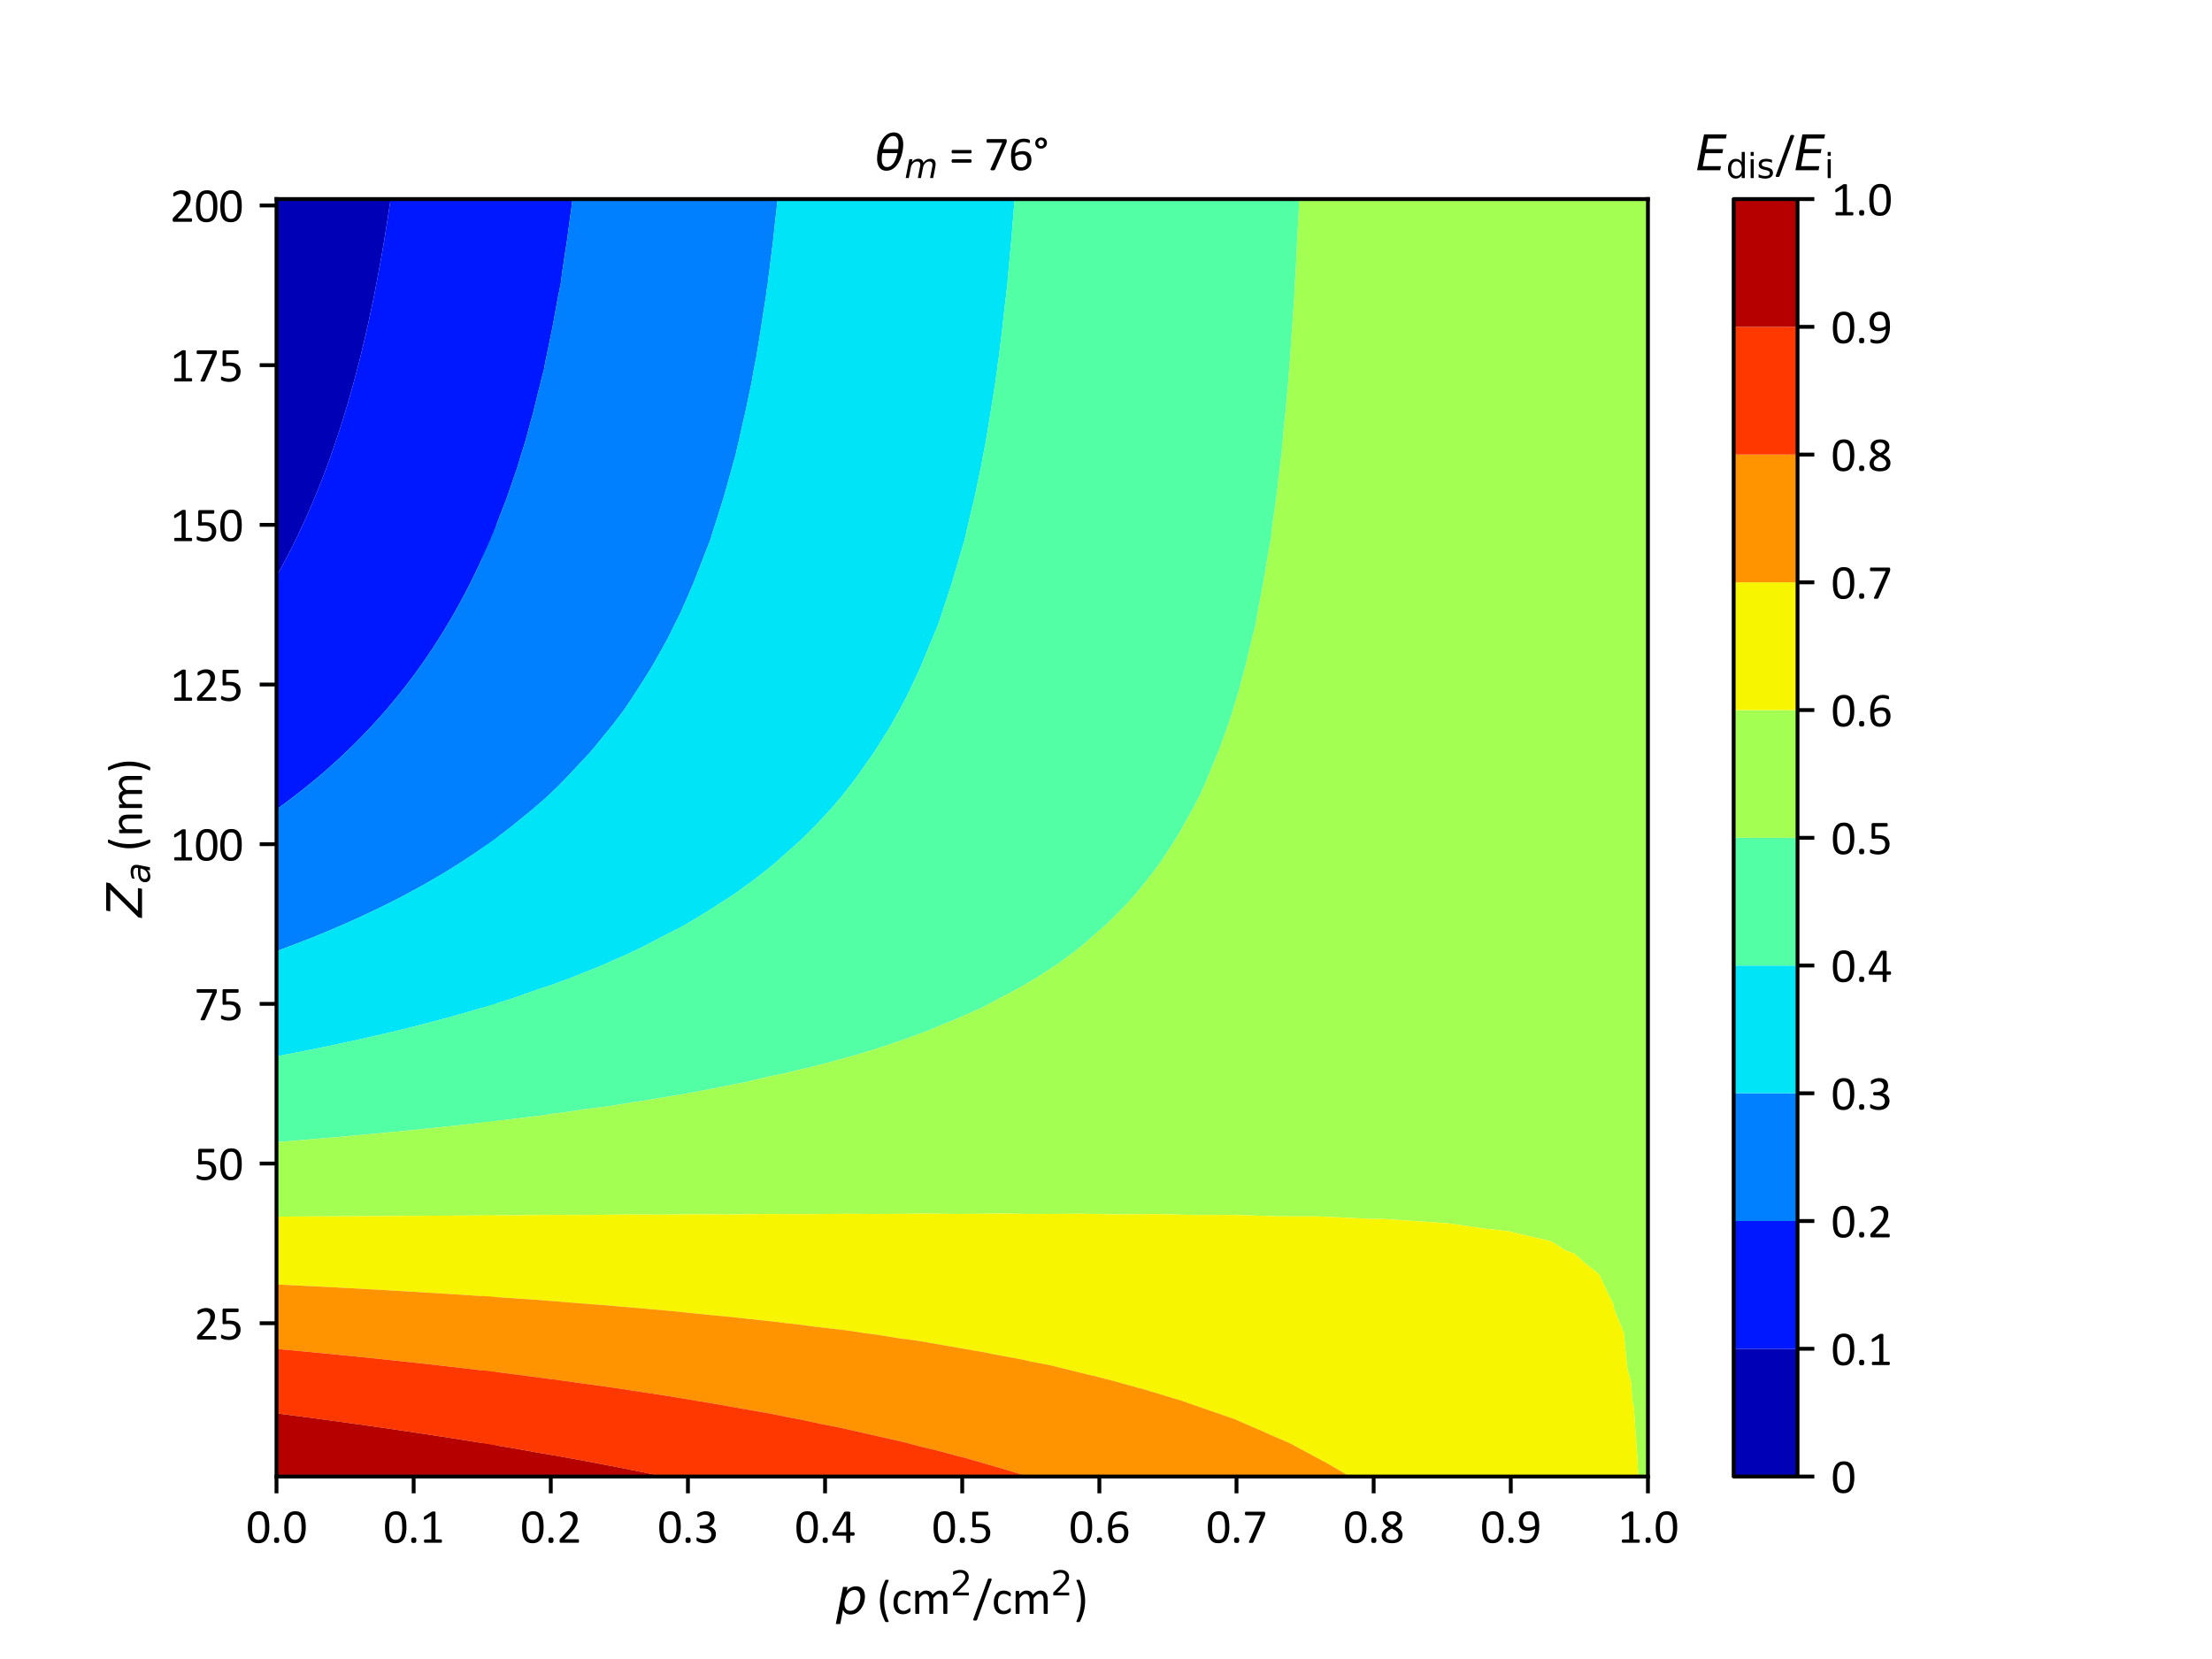 <?xml version="1.0" encoding="utf-8" standalone="no"?>
<!DOCTYPE svg PUBLIC "-//W3C//DTD SVG 1.1//EN"
  "http://www.w3.org/Graphics/SVG/1.1/DTD/svg11.dtd">
<svg xmlns:xlink="http://www.w3.org/1999/xlink" width="460.8pt" height="345.6pt" viewBox="0 0 460.8 345.6" xmlns="http://www.w3.org/2000/svg" version="1.1">
 <defs>
  <style type="text/css">*{stroke-linejoin: round; stroke-linecap: butt}</style>
 </defs>
 <g id="figure_1">
  <g id="patch_1">
   <path d="M 0 345.6 
L 460.8 345.6 
L 460.8 0 
L 0 0 
z
" style="fill: #ffffff"/>
  </g>
  <g id="axes_1">
   <g id="patch_2">
    <path d="M 57.6 307.584 
L 343.296 307.584 
L 343.296 41.472 
L 57.6 41.472 
z
" style="fill: #ffffff"/>
   </g>
   <g id="PathCollection_1">
    <path d="M 57.629 119.992 
L 57.916 119.491 
L 58.752 117.979 
L 58.967 117.576 
L 59.999 115.627 
L 60.072 115.484 
L 60.228 115.185 
L 60.501 114.653 
L 60.946 113.766 
L 60.99 113.679 
L 61.085 113.485 
L 62.14 111.326 
L 62.17 111.263 
L 63.242 108.974 
L 63.252 108.952 
L 63.414 108.6 
L 63.687 108 
L 64.104 107.058 
L 64.118 107.026 
L 64.154 106.944 
L 65.136 104.674 
L 65.189 104.547 
L 66.112 102.321 
L 66.169 102.18 
L 66.506 101.347 
L 66.809 100.575 
L 66.889 100.373 
L 67.109 99.802 
L 67.792 98.021 
L 68.016 97.413 
L 68.658 95.669 
L 68.832 95.18 
L 69.006 94.694 
L 69.154 94.269 
L 69.334 93.754 
L 69.346 93.72 
L 69.357 93.688 
L 69.404 93.55 
L 69.937 91.992 
L 70.149 91.368 
L 70.647 89.85 
L 70.919 89.016 
L 71.181 88.187 
L 71.228 88.042 
L 71.253 87.961 
L 71.533 87.067 
L 71.887 85.904 
L 72.246 84.715 
L 72.621 83.428 
L 72.931 82.363 
L 73.015 82.069 
L 73.21 81.389 
L 73.352 80.876 
L 73.445 80.535 
L 73.478 80.415 
L 73.717 79.531 
L 74.115 78.062 
L 74.215 77.681 
L 74.727 75.71 
L 74.864 75.165 
L 74.974 74.736 
L 75.054 74.407 
L 75.141 74.056 
L 75.215 73.762 
L 75.302 73.402 
L 75.783 71.41 
L 75.855 71.101 
L 76.329 69.057 
L 76.438 68.577 
L 76.551 68.083 
L 76.638 67.688 
L 76.698 67.415 
L 76.766 67.109 
L 77.127 65.433 
L 77.274 64.757 
L 77.325 64.512 
L 77.763 62.405 
L 77.879 61.83 
L 77.961 61.43 
L 78.073 60.855 
L 78.153 60.456 
L 78.261 59.902 
L 78.608 58.104 
L 78.782 57.166 
L 79.045 55.752 
L 79.076 55.588 
L 79.224 54.778 
L 79.394 53.81 
L 79.395 53.803 
L 79.401 53.77 
L 79.803 51.451 
L 79.985 50.362 
L 80.196 49.099 
L 80.33 48.264 
L 80.353 48.125 
L 80.363 48.065 
L 80.37 48.021 
L 80.51 47.151 
L 80.776 45.435 
L 80.875 44.798 
L 81.063 43.535 
L 81.227 42.446 
L 81.265 42.178 
L 81.369 41.472 
L 80.484 41.472 
L 78.961 41.472 
L 77.437 41.472 
L 75.913 41.472 
L 74.389 41.472 
L 72.866 41.472 
L 71.342 41.472 
L 69.818 41.472 
L 68.295 41.472 
L 66.771 41.472 
L 65.247 41.472 
L 63.723 41.472 
L 62.2 41.472 
L 60.676 41.472 
L 59.152 41.472 
L 57.629 41.472 
L 57.629 44.798 
L 57.629 48.125 
L 57.629 51.451 
L 57.629 54.778 
L 57.629 58.104 
L 57.629 61.43 
L 57.629 64.757 
L 57.629 68.083 
L 57.629 71.41 
L 57.629 74.736 
L 57.629 78.062 
L 57.629 81.389 
L 57.629 84.715 
L 57.629 88.042 
L 57.629 91.368 
L 57.629 94.694 
L 57.629 98.021 
L 57.629 101.347 
L 57.629 104.674 
L 57.629 108 
L 57.629 111.326 
L 57.629 114.653 
L 57.629 117.979 
" clip-path="url(#pa347197545)" style="fill: #0000b6"/>
   </g>
   <g id="PathCollection_2">
    <path d="M 81.369 41.472 
L 81.265 42.178 
L 81.227 42.446 
L 81.063 43.535 
L 80.875 44.798 
L 80.776 45.435 
L 80.51 47.151 
L 80.37 48.021 
L 80.363 48.065 
L 80.353 48.125 
L 80.33 48.264 
L 80.196 49.099 
L 79.985 50.362 
L 79.803 51.451 
L 79.401 53.77 
L 79.395 53.803 
L 79.394 53.81 
L 79.224 54.778 
L 79.076 55.588 
L 79.045 55.752 
L 78.782 57.166 
L 78.608 58.104 
L 78.261 59.902 
L 78.153 60.456 
L 78.073 60.855 
L 77.961 61.43 
L 77.879 61.83 
L 77.763 62.405 
L 77.325 64.512 
L 77.274 64.757 
L 77.127 65.433 
L 76.766 67.109 
L 76.698 67.415 
L 76.638 67.688 
L 76.551 68.083 
L 76.438 68.577 
L 76.329 69.057 
L 75.855 71.101 
L 75.783 71.41 
L 75.302 73.402 
L 75.215 73.762 
L 75.141 74.056 
L 75.054 74.407 
L 74.974 74.736 
L 74.864 75.165 
L 74.727 75.71 
L 74.215 77.681 
L 74.115 78.062 
L 73.717 79.531 
L 73.478 80.415 
L 73.445 80.535 
L 73.352 80.876 
L 73.21 81.389 
L 73.015 82.069 
L 72.931 82.363 
L 72.621 83.428 
L 72.246 84.715 
L 71.887 85.904 
L 71.533 87.067 
L 71.253 87.961 
L 71.228 88.042 
L 71.181 88.187 
L 70.919 89.016 
L 70.647 89.85 
L 70.149 91.368 
L 69.937 91.992 
L 69.404 93.55 
L 69.357 93.688 
L 69.346 93.72 
L 69.334 93.754 
L 69.154 94.269 
L 69.006 94.694 
L 68.832 95.18 
L 68.658 95.669 
L 68.016 97.413 
L 67.792 98.021 
L 67.109 99.802 
L 66.889 100.373 
L 66.809 100.575 
L 66.506 101.347 
L 66.169 102.18 
L 66.112 102.321 
L 65.189 104.547 
L 65.136 104.674 
L 64.154 106.944 
L 64.118 107.026 
L 64.104 107.058 
L 63.687 108 
L 63.414 108.6 
L 63.252 108.952 
L 63.242 108.974 
L 62.17 111.263 
L 62.14 111.326 
L 61.085 113.485 
L 60.99 113.679 
L 60.946 113.766 
L 60.501 114.653 
L 60.228 115.185 
L 60.072 115.484 
L 59.999 115.627 
L 58.967 117.576 
L 58.752 117.979 
L 57.916 119.491 
L 57.629 119.992 
L 57.629 121.306 
L 57.629 124.632 
L 57.629 127.958 
L 57.629 131.285 
L 57.629 134.611 
L 57.629 137.938 
L 57.629 141.264 
L 57.629 144.59 
L 57.629 147.917 
L 57.629 151.243 
L 57.629 154.57 
L 57.629 157.896 
L 57.629 161.222 
L 57.629 164.549 
L 57.629 167.875 
L 57.629 168.58 
L 57.875 168.413 
L 58.619 167.875 
L 58.914 167.659 
L 59.938 166.901 
L 60.154 166.737 
L 60.279 166.64 
L 60.973 166.112 
L 61.764 165.499 
L 62.409 165.006 
L 62.995 164.549 
L 63.627 164.039 
L 63.856 163.852 
L 64.639 163.22 
L 65.883 162.197 
L 66.112 162.004 
L 67.034 161.222 
L 67.678 160.665 
L 68.157 160.248 
L 69.02 159.479 
L 69.622 158.932 
L 69.958 158.631 
L 70.765 157.896 
L 71.169 157.517 
L 71.785 156.928 
L 72.545 156.208 
L 73.237 155.544 
L 74.054 154.735 
L 74.223 154.57 
L 74.302 154.49 
L 75.187 153.595 
L 75.377 153.399 
L 75.536 153.231 
L 76.166 152.576 
L 77.429 151.243 
L 77.434 151.238 
L 77.445 151.226 
L 78.696 149.851 
L 79.366 149.105 
L 79.458 149.003 
L 79.559 148.891 
L 80.125 148.242 
L 80.351 147.983 
L 80.409 147.917 
L 80.442 147.878 
L 81.242 146.943 
L 81.448 146.695 
L 81.657 146.441 
L 82.228 145.752 
L 83.181 144.59 
L 83.403 144.31 
L 84.024 143.516 
L 84.691 142.668 
L 85.024 142.238 
L 85.156 142.067 
L 85.764 141.264 
L 85.984 140.969 
L 86.091 140.823 
L 86.486 140.29 
L 87.202 139.297 
L 88.079 138.064 
L 88.117 138.011 
L 88.169 137.938 
L 89.044 136.665 
L 89.776 135.585 
L 90.123 135.06 
L 90.419 134.611 
L 90.965 133.766 
L 91.047 133.637 
L 91.469 132.966 
L 92.517 131.285 
L 92.606 131.137 
L 93.192 130.154 
L 93.792 129.148 
L 93.92 128.933 
L 93.987 128.816 
L 94.485 127.958 
L 94.902 127.218 
L 95.034 126.984 
L 95.996 125.232 
L 96.323 124.632 
L 97 123.341 
L 97.553 122.28 
L 97.804 121.783 
L 98.048 121.306 
L 98.271 120.856 
L 98.532 120.331 
L 99.207 118.935 
L 99.664 117.979 
L 100.109 117.015 
L 100.734 115.654 
L 100.742 115.635 
L 100.746 115.627 
L 100.751 115.616 
L 101.183 114.653 
L 101.296 114.395 
L 101.362 114.242 
L 101.609 113.679 
L 102.228 112.225 
L 102.607 111.326 
L 103.107 110.099 
L 103.34 109.511 
L 103.34 108 
L 103.34 104.674 
L 103.34 101.347 
L 103.34 98.021 
L 103.34 94.694 
L 103.34 91.368 
L 103.34 88.042 
L 103.34 84.715 
L 103.34 81.389 
L 103.34 78.062 
L 103.34 74.736 
L 103.34 71.41 
L 103.34 68.083 
L 103.34 64.757 
L 103.34 61.43 
L 103.34 58.104 
L 103.34 54.778 
L 103.34 51.451 
L 103.34 48.125 
L 103.34 44.798 
L 103.34 41.472 
L 101.816 41.472 
L 100.293 41.472 
L 98.769 41.472 
L 97.245 41.472 
L 95.721 41.472 
L 94.198 41.472 
L 92.674 41.472 
L 91.15 41.472 
L 89.627 41.472 
L 88.103 41.472 
L 86.579 41.472 
L 85.055 41.472 
L 83.532 41.472 
L 82.008 41.472 
" clip-path="url(#pa347197545)" style="fill: #0018ff"/>
   </g>
   <g id="PathCollection_3">
    <path d="M 103.34 109.511 
L 103.107 110.099 
L 102.607 111.326 
L 102.228 112.225 
L 101.609 113.679 
L 101.362 114.242 
L 101.296 114.395 
L 101.183 114.653 
L 100.751 115.616 
L 100.746 115.627 
L 100.742 115.635 
L 100.734 115.654 
L 100.109 117.015 
L 99.664 117.979 
L 99.207 118.935 
L 98.532 120.331 
L 98.271 120.856 
L 98.048 121.306 
L 97.804 121.783 
L 97.553 122.28 
L 97 123.341 
L 96.323 124.632 
L 95.996 125.232 
L 95.034 126.984 
L 94.902 127.218 
L 94.485 127.958 
L 93.987 128.816 
L 93.92 128.933 
L 93.792 129.148 
L 93.192 130.154 
L 92.606 131.137 
L 92.517 131.285 
L 91.469 132.966 
L 91.047 133.637 
L 90.965 133.766 
L 90.419 134.611 
L 90.123 135.06 
L 89.776 135.585 
L 89.044 136.665 
L 88.169 137.938 
L 88.117 138.011 
L 88.079 138.064 
L 87.202 139.297 
L 86.486 140.29 
L 86.091 140.823 
L 85.984 140.969 
L 85.764 141.264 
L 85.156 142.067 
L 85.024 142.238 
L 84.691 142.668 
L 84.024 143.516 
L 83.403 144.31 
L 83.181 144.59 
L 82.228 145.752 
L 81.657 146.441 
L 81.448 146.695 
L 81.242 146.943 
L 80.442 147.878 
L 80.409 147.917 
L 80.351 147.983 
L 80.125 148.242 
L 79.559 148.891 
L 79.458 149.003 
L 79.366 149.105 
L 78.696 149.851 
L 77.445 151.226 
L 77.434 151.238 
L 77.429 151.243 
L 76.166 152.576 
L 75.536 153.231 
L 75.377 153.399 
L 75.187 153.595 
L 74.302 154.49 
L 74.223 154.57 
L 74.054 154.735 
L 73.237 155.544 
L 72.545 156.208 
L 71.785 156.928 
L 71.169 157.517 
L 70.765 157.896 
L 69.958 158.631 
L 69.622 158.932 
L 69.02 159.479 
L 68.157 160.248 
L 67.678 160.665 
L 67.034 161.222 
L 66.112 162.004 
L 65.883 162.197 
L 64.639 163.22 
L 63.856 163.852 
L 63.627 164.039 
L 62.995 164.549 
L 62.409 165.006 
L 61.764 165.499 
L 60.973 166.112 
L 60.279 166.64 
L 60.154 166.737 
L 59.938 166.901 
L 58.914 167.659 
L 58.619 167.875 
L 57.875 168.413 
L 57.629 168.58 
L 57.629 171.202 
L 57.629 174.528 
L 57.629 177.854 
L 57.629 181.181 
L 57.629 184.507 
L 57.629 187.834 
L 57.629 191.16 
L 57.629 194.486 
L 57.629 197.813 
L 57.629 198.132 
L 57.686 198.114 
L 58.515 197.813 
L 59.059 197.61 
L 59.285 197.523 
L 60.532 197.054 
L 60.843 196.934 
L 61.657 196.628 
L 62.979 196.112 
L 63.372 195.963 
L 64.131 195.666 
L 64.244 195.623 
L 64.656 195.461 
L 65.811 194.997 
L 67.064 194.486 
L 67.735 194.21 
L 67.908 194.136 
L 69.354 193.528 
L 69.382 193.517 
L 69.393 193.512 
L 70.199 193.165 
L 70.481 193.039 
L 71.918 192.417 
L 72.693 192.069 
L 73.012 191.931 
L 74.301 191.352 
L 74.448 191.288 
L 74.732 191.16 
L 75.817 190.655 
L 76.028 190.554 
L 76.96 190.119 
L 78.183 189.531 
L 78.613 189.329 
L 79.378 188.959 
L 79.459 188.921 
L 79.692 188.808 
L 80.899 188.209 
L 81.646 187.834 
L 82.85 187.217 
L 83.54 186.859 
L 84.4 186.404 
L 84.73 186.225 
L 85.321 185.91 
L 86.142 185.462 
L 86.844 185.086 
L 87.896 184.507 
L 88.083 184.401 
L 88.128 184.375 
L 89.269 183.727 
L 90.245 183.157 
L 90.83 182.821 
L 91.55 182.398 
L 91.675 182.327 
L 91.966 182.155 
L 93.037 181.509 
L 93.172 181.427 
L 93.574 181.181 
L 94.846 180.389 
L 95.137 180.207 
L 96.421 179.381 
L 97.032 178.978 
L 97.412 178.733 
L 98.741 177.854 
L 98.762 177.84 
L 98.782 177.827 
L 100.113 176.911 
L 100.527 176.621 
L 101.077 176.241 
L 102.124 175.502 
L 102.552 175.193 
L 103.279 174.662 
L 103.34 174.616 
L 103.34 174.528 
L 103.34 171.202 
L 103.34 167.875 
L 103.34 164.549 
L 103.34 161.222 
L 103.34 157.896 
L 103.34 154.57 
L 103.34 151.243 
L 103.34 147.917 
L 103.34 144.59 
L 103.34 141.264 
L 103.34 137.938 
L 103.34 134.611 
L 103.34 131.285 
L 103.34 127.958 
L 103.34 124.632 
L 103.34 121.306 
L 103.34 117.979 
L 103.34 114.653 
L 103.34 111.326 
" clip-path="url(#pa347197545)" style="fill: #0080ff"/>
   </g>
   <g id="PathCollection_4">
    <path d="M 103.34 174.616 
L 103.279 174.662 
L 102.552 175.193 
L 102.124 175.502 
L 101.077 176.241 
L 100.527 176.621 
L 100.113 176.911 
L 98.782 177.827 
L 98.762 177.84 
L 98.741 177.854 
L 97.412 178.733 
L 97.032 178.978 
L 96.421 179.381 
L 95.137 180.207 
L 94.846 180.389 
L 93.574 181.181 
L 93.172 181.427 
L 93.037 181.509 
L 91.966 182.155 
L 91.675 182.327 
L 91.55 182.398 
L 90.83 182.821 
L 90.245 183.157 
L 89.269 183.727 
L 88.128 184.375 
L 88.083 184.401 
L 87.896 184.507 
L 86.844 185.086 
L 86.142 185.462 
L 85.321 185.91 
L 84.73 186.225 
L 84.4 186.404 
L 83.54 186.859 
L 82.85 187.217 
L 81.646 187.834 
L 80.899 188.209 
L 79.692 188.808 
L 79.459 188.921 
L 79.378 188.959 
L 78.613 189.329 
L 78.183 189.531 
L 76.96 190.119 
L 76.028 190.554 
L 75.817 190.655 
L 74.732 191.16 
L 74.448 191.288 
L 74.301 191.352 
L 73.012 191.931 
L 72.693 192.069 
L 71.918 192.417 
L 70.481 193.039 
L 70.199 193.165 
L 69.393 193.512 
L 69.382 193.517 
L 69.354 193.528 
L 67.908 194.136 
L 67.735 194.21 
L 67.064 194.486 
L 65.811 194.997 
L 64.656 195.461 
L 64.244 195.623 
L 64.131 195.666 
L 63.372 195.963 
L 62.979 196.112 
L 61.657 196.628 
L 60.843 196.934 
L 60.532 197.054 
L 59.285 197.523 
L 59.059 197.61 
L 58.515 197.813 
L 57.686 198.114 
L 57.629 198.132 
L 57.629 201.139 
L 57.629 204.466 
L 57.629 207.792 
L 57.629 211.118 
L 57.629 214.445 
L 57.629 217.771 
L 57.629 220.034 
L 58.045 219.967 
L 58.157 219.945 
L 59.989 219.598 
L 60.343 219.526 
L 60.986 219.404 
L 61.499 219.3 
L 62.787 219.054 
L 63.508 218.908 
L 63.924 218.828 
L 64.849 218.639 
L 65.58 218.499 
L 66.675 218.274 
L 66.859 218.238 
L 68.208 217.961 
L 68.367 217.93 
L 69.134 217.771 
L 69.792 217.632 
L 69.847 217.619 
L 71.146 217.343 
L 71.583 217.244 
L 72.72 217.001 
L 73.025 216.932 
L 73.917 216.74 
L 74.971 216.501 
L 75.644 216.355 
L 76.206 216.227 
L 76.682 216.124 
L 78.369 215.736 
L 78.566 215.693 
L 79.391 215.503 
L 79.44 215.492 
L 79.756 215.419 
L 81.188 215.081 
L 81.583 214.988 
L 83.426 214.541 
L 83.594 214.501 
L 83.823 214.445 
L 85.661 213.991 
L 85.986 213.908 
L 87.635 213.49 
L 87.711 213.471 
L 88.51 213.263 
L 88.663 213.221 
L 90.384 212.772 
L 90.861 212.641 
L 91.412 212.496 
L 92.134 212.297 
L 93.098 212.043 
L 94.074 211.772 
L 94.31 211.709 
L 95.617 211.345 
L 95.803 211.296 
L 96.435 211.118 
L 97.203 210.897 
L 97.292 210.87 
L 98.496 210.522 
L 99.13 210.33 
L 100.09 210.05 
L 100.52 209.919 
L 101.179 209.727 
L 102.662 209.272 
L 102.972 209.181 
L 103.34 209.056 
L 103.34 207.792 
L 103.34 204.466 
L 103.34 201.139 
L 103.34 197.813 
L 103.34 194.486 
L 103.34 191.16 
L 103.34 187.834 
L 103.34 184.507 
L 103.34 181.181 
L 103.34 177.854 
" clip-path="url(#pa347197545)" style="fill: #00e4f8"/>
   </g>
   <g id="PathCollection_5">
    <path d="M 103.34 209.056 
L 102.972 209.181 
L 102.662 209.272 
L 101.179 209.727 
L 100.52 209.919 
L 100.09 210.05 
L 99.13 210.33 
L 98.496 210.522 
L 97.292 210.87 
L 97.203 210.897 
L 96.435 211.118 
L 95.803 211.296 
L 95.617 211.345 
L 94.31 211.709 
L 94.074 211.772 
L 93.098 212.043 
L 92.134 212.297 
L 91.412 212.496 
L 90.861 212.641 
L 90.384 212.772 
L 88.663 213.221 
L 88.51 213.263 
L 87.711 213.471 
L 87.635 213.49 
L 85.986 213.908 
L 85.661 213.991 
L 83.823 214.445 
L 83.594 214.501 
L 83.426 214.541 
L 81.583 214.988 
L 81.188 215.081 
L 79.756 215.419 
L 79.44 215.492 
L 79.391 215.503 
L 78.566 215.693 
L 78.369 215.736 
L 76.682 216.124 
L 76.206 216.227 
L 75.644 216.355 
L 74.971 216.501 
L 73.917 216.74 
L 73.025 216.932 
L 72.72 217.001 
L 71.583 217.244 
L 71.146 217.343 
L 69.847 217.619 
L 69.792 217.632 
L 69.134 217.771 
L 68.367 217.93 
L 68.208 217.961 
L 66.859 218.238 
L 66.675 218.274 
L 65.58 218.499 
L 64.849 218.639 
L 63.924 218.828 
L 63.508 218.908 
L 62.787 219.054 
L 61.499 219.3 
L 60.986 219.404 
L 60.343 219.526 
L 59.989 219.598 
L 58.157 219.945 
L 58.045 219.967 
L 57.629 220.034 
L 57.629 221.098 
L 57.629 224.424 
L 57.629 227.75 
L 57.629 231.077 
L 57.629 234.403 
L 57.629 237.73 
L 57.629 237.928 
L 57.666 237.926 
L 59.115 237.811 
L 59.187 237.806 
L 60.145 237.73 
L 60.668 237.687 
L 60.684 237.685 
L 62.126 237.568 
L 62.28 237.553 
L 63.668 237.439 
L 63.781 237.429 
L 65.061 237.323 
L 65.45 237.287 
L 66.668 237.186 
L 66.878 237.166 
L 67.994 237.074 
L 68.622 237.015 
L 69.666 236.927 
L 69.976 236.898 
L 70.925 236.819 
L 71.797 236.736 
L 72.663 236.663 
L 73.075 236.624 
L 73.853 236.558 
L 74.975 236.451 
L 75.66 236.393 
L 76.176 236.343 
L 76.778 236.292 
L 78.156 236.159 
L 78.654 236.117 
L 79.278 236.056 
L 79.701 236.02 
L 81.34 235.861 
L 81.648 235.834 
L 82.381 235.762 
L 82.621 235.742 
L 84.528 235.555 
L 84.641 235.545 
L 85.486 235.462 
L 85.538 235.457 
L 86.343 235.377 
L 87.525 235.259 
L 87.998 235.209 
L 88.829 235.124 
L 90.263 234.979 
L 91.852 234.81 
L 92.272 234.767 
L 92.994 234.693 
L 95.692 234.403 
L 95.716 234.401 
L 95.718 234.4 
L 95.725 234.4 
L 98.211 234.128 
L 98.435 234.102 
L 99.2 234.014 
L 99.665 233.96 
L 101.145 233.796 
L 102.686 233.617 
L 102.965 233.585 
L 103.34 233.532 
L 103.34 231.077 
L 103.34 227.75 
L 103.34 224.424 
L 103.34 221.098 
L 103.34 217.771 
L 103.34 214.445 
L 103.34 211.118 
" clip-path="url(#pa347197545)" style="fill: #53ffa4"/>
   </g>
   <g id="PathCollection_6">
    <path d="M 103.34 233.532 
L 102.965 233.585 
L 102.686 233.617 
L 101.145 233.796 
L 99.665 233.96 
L 99.2 234.014 
L 98.435 234.102 
L 98.211 234.128 
L 95.725 234.4 
L 95.718 234.4 
L 95.716 234.401 
L 95.692 234.403 
L 92.994 234.693 
L 92.272 234.767 
L 91.852 234.81 
L 90.263 234.979 
L 88.829 235.124 
L 87.998 235.209 
L 87.525 235.259 
L 86.343 235.377 
L 85.538 235.457 
L 85.486 235.462 
L 84.641 235.545 
L 84.528 235.555 
L 82.621 235.742 
L 82.381 235.762 
L 81.648 235.834 
L 81.34 235.861 
L 79.701 236.02 
L 79.278 236.056 
L 78.654 236.117 
L 78.156 236.159 
L 76.778 236.292 
L 76.176 236.343 
L 75.66 236.393 
L 74.975 236.451 
L 73.853 236.558 
L 73.075 236.624 
L 72.663 236.663 
L 71.797 236.736 
L 70.925 236.819 
L 69.976 236.898 
L 69.666 236.927 
L 68.622 237.015 
L 67.994 237.074 
L 66.878 237.166 
L 66.668 237.186 
L 65.45 237.287 
L 65.061 237.323 
L 63.781 237.429 
L 63.668 237.439 
L 62.28 237.553 
L 62.126 237.568 
L 60.684 237.685 
L 60.668 237.687 
L 60.145 237.73 
L 59.187 237.806 
L 59.115 237.811 
L 57.666 237.926 
L 57.629 237.928 
L 57.629 241.056 
L 57.629 244.382 
L 57.629 247.709 
L 57.629 251.035 
L 57.629 253.445 
L 58.047 253.449 
L 58.143 253.449 
L 60.175 253.436 
L 61.034 253.431 
L 61.17 253.431 
L 63.243 253.418 
L 64.118 253.413 
L 64.198 253.413 
L 66.31 253.4 
L 66.35 253.4 
L 67.225 253.395 
L 68.512 253.387 
L 69.37 253.382 
L 69.373 253.382 
L 70.263 253.377 
L 70.269 253.377 
L 72.409 253.364 
L 72.424 253.364 
L 73.307 253.359 
L 73.325 253.359 
L 75.448 253.347 
L 75.475 253.346 
L 76.351 253.341 
L 76.381 253.341 
L 78.488 253.329 
L 78.525 253.328 
L 79.395 253.324 
L 79.436 253.323 
L 81.527 253.311 
L 81.576 253.311 
L 82.439 253.306 
L 82.492 253.305 
L 84.566 253.294 
L 84.627 253.293 
L 85.483 253.288 
L 85.547 253.287 
L 87.606 253.277 
L 87.678 253.276 
L 88.527 253.271 
L 88.603 253.27 
L 90.645 253.26 
L 90.728 253.258 
L 91.571 253.254 
L 91.658 253.253 
L 93.685 253.243 
L 93.779 253.241 
L 94.615 253.237 
L 94.714 253.235 
L 96.725 253.226 
L 96.83 253.224 
L 97.66 253.22 
L 97.769 253.218 
L 99.765 253.209 
L 99.88 253.207 
L 100.704 253.203 
L 100.824 253.202 
L 102.804 253.193 
L 102.931 253.191 
L 103.34 253.18 
L 103.34 251.035 
L 103.34 247.709 
L 103.34 244.382 
L 103.34 241.056 
L 103.34 237.73 
L 103.34 234.403 
" clip-path="url(#pa347197545)" style="fill: #a4ff53"/>
   </g>
   <g id="PathCollection_7">
    <path d="M 103.34 253.18 
L 102.931 253.191 
L 102.804 253.193 
L 100.824 253.202 
L 100.704 253.203 
L 99.88 253.207 
L 99.765 253.209 
L 97.769 253.218 
L 97.66 253.22 
L 96.83 253.224 
L 96.725 253.226 
L 94.714 253.235 
L 94.615 253.237 
L 93.779 253.241 
L 93.685 253.243 
L 91.658 253.253 
L 91.571 253.254 
L 90.728 253.258 
L 90.645 253.26 
L 88.603 253.27 
L 88.527 253.271 
L 87.678 253.276 
L 87.606 253.277 
L 85.547 253.287 
L 85.483 253.288 
L 84.627 253.293 
L 84.566 253.294 
L 82.492 253.305 
L 82.439 253.306 
L 81.576 253.311 
L 81.527 253.311 
L 79.436 253.323 
L 79.395 253.324 
L 78.525 253.328 
L 78.488 253.329 
L 76.381 253.341 
L 76.351 253.341 
L 75.475 253.346 
L 75.448 253.347 
L 73.325 253.359 
L 73.307 253.359 
L 72.424 253.364 
L 72.409 253.364 
L 70.269 253.377 
L 70.263 253.377 
L 69.373 253.382 
L 69.37 253.382 
L 68.512 253.387 
L 67.225 253.395 
L 66.35 253.4 
L 66.31 253.4 
L 64.198 253.413 
L 64.118 253.413 
L 63.243 253.418 
L 61.17 253.431 
L 61.034 253.431 
L 60.175 253.436 
L 58.143 253.449 
L 58.047 253.449 
L 57.629 253.445 
L 57.629 254.362 
L 57.629 257.688 
L 57.629 261.014 
L 57.629 264.341 
L 57.629 267.575 
L 57.67 267.577 
L 59.131 267.648 
L 59.172 267.65 
L 59.528 267.667 
L 62.063 267.791 
L 62.354 267.806 
L 62.497 267.814 
L 64.95 267.935 
L 65.581 267.969 
L 65.891 267.986 
L 67.835 268.083 
L 68.813 268.136 
L 69.295 268.162 
L 70.715 268.234 
L 72.049 268.307 
L 72.998 268.355 
L 73.592 268.388 
L 75.29 268.482 
L 76.131 268.529 
L 76.465 268.546 
L 78.173 268.641 
L 78.506 268.66 
L 78.518 268.661 
L 79.394 268.71 
L 79.439 268.713 
L 81.477 268.827 
L 81.598 268.835 
L 82.409 268.881 
L 82.569 268.892 
L 84.445 268.999 
L 84.68 269.014 
L 85.423 269.057 
L 85.7 269.075 
L 87.413 269.174 
L 87.762 269.198 
L 88.436 269.237 
L 88.834 269.264 
L 90.378 269.354 
L 90.845 269.386 
L 91.449 269.421 
L 91.97 269.457 
L 93.341 269.538 
L 93.929 269.579 
L 94.46 269.61 
L 95.108 269.655 
L 96.302 269.727 
L 97.014 269.776 
L 97.471 269.804 
L 98.249 269.858 
L 99.261 269.92 
L 100.1 269.979 
L 100.481 270.003 
L 101.392 270.067 
L 102.217 270.118 
L 103.187 270.188 
L 103.34 270.195 
L 103.34 267.667 
L 103.34 264.341 
L 103.34 261.014 
L 103.34 257.688 
L 103.34 254.362 
" clip-path="url(#pa347197545)" style="fill: #f8f500"/>
   </g>
   <g id="PathCollection_8">
    <path d="M 103.34 270.195 
L 103.187 270.188 
L 102.217 270.118 
L 101.392 270.067 
L 100.481 270.003 
L 100.1 269.979 
L 99.261 269.92 
L 98.249 269.858 
L 97.471 269.804 
L 97.014 269.776 
L 96.302 269.727 
L 95.108 269.655 
L 94.46 269.61 
L 93.929 269.579 
L 93.341 269.538 
L 91.97 269.457 
L 91.449 269.421 
L 90.845 269.386 
L 90.378 269.354 
L 88.834 269.264 
L 88.436 269.237 
L 87.762 269.198 
L 87.413 269.174 
L 85.7 269.075 
L 85.423 269.057 
L 84.68 269.014 
L 84.445 268.999 
L 82.569 268.892 
L 82.409 268.881 
L 81.598 268.835 
L 81.477 268.827 
L 79.439 268.713 
L 79.394 268.71 
L 78.518 268.661 
L 78.506 268.66 
L 78.173 268.641 
L 76.465 268.546 
L 76.131 268.529 
L 75.29 268.482 
L 73.592 268.388 
L 72.998 268.355 
L 72.049 268.307 
L 70.715 268.234 
L 69.295 268.162 
L 68.813 268.136 
L 67.835 268.083 
L 65.891 267.986 
L 65.581 267.969 
L 64.95 267.935 
L 62.497 267.814 
L 62.354 267.806 
L 62.063 267.791 
L 59.528 267.667 
L 59.172 267.65 
L 59.131 267.648 
L 57.67 267.577 
L 57.629 267.575 
L 57.629 267.667 
L 57.629 270.994 
L 57.629 274.32 
L 57.629 277.646 
L 57.629 280.973 
L 57.629 281.003 
L 57.643 281.005 
L 58.982 281.126 
L 59.362 281.162 
L 61.433 281.352 
L 61.748 281.382 
L 62.758 281.478 
L 63.33 281.532 
L 64.508 281.641 
L 66.162 281.8 
L 66.549 281.836 
L 67.263 281.905 
L 67.694 281.947 
L 69.301 282.103 
L 69.404 282.114 
L 70.218 282.193 
L 70.385 282.21 
L 72.217 282.39 
L 72.509 282.421 
L 73.209 282.489 
L 73.578 282.528 
L 75.13 282.682 
L 75.616 282.734 
L 76.199 282.792 
L 76.774 282.853 
L 78.041 282.98 
L 78.724 283.053 
L 79.188 283.1 
L 79.974 283.185 
L 80.95 283.283 
L 81.833 283.379 
L 82.176 283.414 
L 83.176 283.523 
L 83.855 283.592 
L 84.944 283.712 
L 85.163 283.735 
L 86.382 283.869 
L 86.758 283.908 
L 88.056 284.052 
L 88.148 284.062 
L 89.591 284.223 
L 89.658 284.23 
L 90.276 284.299 
L 91.132 284.395 
L 91.169 284.4 
L 92.557 284.556 
L 92.805 284.585 
L 94.115 284.734 
L 94.284 284.754 
L 95.452 284.887 
L 96.023 284.957 
L 97.097 285.08 
L 97.4 285.117 
L 98.345 285.225 
L 99.244 285.336 
L 100.077 285.433 
L 100.518 285.487 
L 101.234 285.571 
L 102.469 285.724 
L 103.056 285.793 
L 103.34 285.828 
L 103.34 284.299 
L 103.34 280.973 
L 103.34 277.646 
L 103.34 274.32 
L 103.34 270.994 
" clip-path="url(#pa347197545)" style="fill: #ff9400"/>
   </g>
   <g id="PathCollection_9">
    <path d="M 103.34 285.828 
L 103.056 285.793 
L 102.469 285.724 
L 101.234 285.571 
L 100.518 285.487 
L 100.077 285.433 
L 99.244 285.336 
L 98.345 285.225 
L 97.4 285.117 
L 97.097 285.08 
L 96.023 284.957 
L 95.452 284.887 
L 94.284 284.754 
L 94.115 284.734 
L 92.805 284.585 
L 92.557 284.556 
L 91.169 284.4 
L 91.132 284.395 
L 90.276 284.299 
L 89.658 284.23 
L 89.591 284.223 
L 88.148 284.062 
L 88.056 284.052 
L 86.758 283.908 
L 86.382 283.869 
L 85.163 283.735 
L 84.944 283.712 
L 83.855 283.592 
L 83.176 283.523 
L 82.176 283.414 
L 81.833 283.379 
L 80.95 283.283 
L 79.974 283.185 
L 79.188 283.1 
L 78.724 283.053 
L 78.041 282.98 
L 76.774 282.853 
L 76.199 282.792 
L 75.616 282.734 
L 75.13 282.682 
L 73.578 282.528 
L 73.209 282.489 
L 72.509 282.421 
L 72.217 282.39 
L 70.385 282.21 
L 70.218 282.193 
L 69.404 282.114 
L 69.301 282.103 
L 67.694 281.947 
L 67.263 281.905 
L 66.549 281.836 
L 66.162 281.8 
L 64.508 281.641 
L 63.33 281.532 
L 62.758 281.478 
L 61.748 281.382 
L 61.433 281.352 
L 59.362 281.162 
L 58.982 281.126 
L 57.643 281.005 
L 57.629 281.003 
L 57.629 284.299 
L 57.629 287.626 
L 57.629 290.952 
L 57.629 294.278 
L 57.629 294.431 
L 57.703 294.44 
L 58.816 294.582 
L 59.601 294.684 
L 61.012 294.866 
L 61.482 294.927 
L 63.161 295.148 
L 63.96 295.253 
L 64.165 295.28 
L 64.183 295.282 
L 66.188 295.55 
L 66.386 295.578 
L 67.136 295.678 
L 67.431 295.719 
L 69.058 295.938 
L 69.514 296.002 
L 70.107 296.082 
L 70.681 296.162 
L 71.925 296.332 
L 72.643 296.433 
L 73.077 296.492 
L 73.935 296.613 
L 74.79 296.731 
L 75.774 296.87 
L 76.045 296.908 
L 77.193 297.072 
L 77.652 297.135 
L 78.906 297.315 
L 79.013 297.33 
L 80.454 297.538 
L 80.511 297.546 
L 80.916 297.605 
L 81.978 297.761 
L 82.039 297.77 
L 83.367 297.965 
L 83.721 298.019 
L 84.943 298.2 
L 85.175 298.235 
L 86.219 298.39 
L 86.993 298.509 
L 87.905 298.645 
L 88.312 298.708 
L 89.069 298.821 
L 90.269 299.007 
L 90.867 299.098 
L 91.451 299.189 
L 91.916 299.259 
L 93.549 299.515 
L 93.827 299.557 
L 94.591 299.678 
L 94.76 299.703 
L 96.36 299.957 
L 96.733 300.016 
L 97.009 300.061 
L 97.979 300.217 
L 99.32 300.433 
L 99.665 300.488 
L 101.694 300.821 
L 101.901 300.855 
L 102.364 300.931 
L 103.271 301.082 
L 103.34 301.094 
L 103.34 300.931 
L 103.34 297.605 
L 103.34 294.278 
L 103.34 290.952 
L 103.34 287.626 
" clip-path="url(#pa347197545)" style="fill: #ff3800"/>
   </g>
   <g id="PathCollection_10">
    <path d="M 103.34 301.094 
L 103.271 301.082 
L 102.364 300.931 
L 101.901 300.855 
L 101.694 300.821 
L 99.665 300.488 
L 99.32 300.433 
L 97.979 300.217 
L 97.009 300.061 
L 96.733 300.016 
L 96.36 299.957 
L 94.76 299.703 
L 94.591 299.678 
L 93.827 299.557 
L 93.549 299.515 
L 91.916 299.259 
L 91.451 299.189 
L 90.867 299.098 
L 90.269 299.007 
L 89.069 298.821 
L 88.312 298.708 
L 87.905 298.645 
L 86.993 298.509 
L 86.219 298.39 
L 85.175 298.235 
L 84.943 298.2 
L 83.721 298.019 
L 83.367 297.965 
L 82.039 297.77 
L 81.978 297.761 
L 80.916 297.605 
L 80.511 297.546 
L 80.454 297.538 
L 79.013 297.33 
L 78.906 297.315 
L 77.652 297.135 
L 77.193 297.072 
L 76.045 296.908 
L 75.774 296.87 
L 74.79 296.731 
L 73.935 296.613 
L 73.077 296.492 
L 72.643 296.433 
L 71.925 296.332 
L 70.681 296.162 
L 70.107 296.082 
L 69.514 296.002 
L 69.058 295.938 
L 67.431 295.719 
L 67.136 295.678 
L 66.386 295.578 
L 66.188 295.55 
L 64.183 295.282 
L 64.165 295.28 
L 63.96 295.253 
L 63.161 295.148 
L 61.482 294.927 
L 61.012 294.866 
L 59.601 294.684 
L 58.816 294.582 
L 57.703 294.44 
L 57.629 294.431 
L 57.629 297.605 
L 57.629 300.931 
L 57.629 304.258 
L 57.629 307.584 
L 59.152 307.584 
L 60.676 307.584 
L 62.2 307.584 
L 63.723 307.584 
L 65.247 307.584 
L 66.771 307.584 
L 68.295 307.584 
L 69.818 307.584 
L 71.342 307.584 
L 72.866 307.584 
L 74.389 307.584 
L 75.913 307.584 
L 77.437 307.584 
L 78.961 307.584 
L 80.484 307.584 
L 82.008 307.584 
L 83.532 307.584 
L 85.055 307.584 
L 86.579 307.584 
L 88.103 307.584 
L 89.627 307.584 
L 91.15 307.584 
L 92.674 307.584 
L 94.198 307.584 
L 95.721 307.584 
L 97.245 307.584 
L 98.769 307.584 
L 100.293 307.584 
L 101.816 307.584 
L 103.34 307.584 
L 103.34 304.258 
" clip-path="url(#pa347197545)" style="fill: #b60000"/>
   </g>
   <g id="PathCollection_11">
    <path clip-path="url(#pa347197545)" style="fill: #0000b6"/>
   </g>
   <g id="PathCollection_12">
    <path d="M 100.454 116.134 
L 101.602 113.693 
L 102.156 112.435 
L 103.159 109.989 
L 103.223 109.837 
L 103.495 109.103 
L 105.631 103.565 
L 106.434 101.247 
L 107.79 97.292 
L 108.559 94.699 
L 108.561 94.694 
L 108.562 94.688 
L 109.386 92.096 
L 110.513 87.976 
L 111.101 85.824 
L 112.028 82.011 
L 112.663 79.552 
L 112.807 78.886 
L 113.318 76.954 
L 113.541 75.714 
L 113.762 74.587 
L 113.818 74.356 
L 113.901 73.948 
L 115.107 68.083 
L 115.606 65.337 
L 116.254 61.811 
L 116.354 61.294 
L 116.785 59.213 
L 117.039 57.301 
L 117.121 56.615 
L 117.663 53.04 
L 118.08 50.342 
L 118.874 44.442 
L 118.926 44.07 
L 118.937 43.985 
L 119.278 41.472 
L 116.644 41.472 
L 108.549 41.472 
L 100.454 41.472 
L 100.454 50.342 
L 100.454 59.213 
L 100.454 68.083 
L 100.454 76.954 
L 100.454 85.824 
L 100.454 94.694 
L 100.454 103.565 
L 100.454 112.435 
" clip-path="url(#pa347197545)" style="fill: #0018ff"/>
   </g>
   <g id="PathCollection_13">
    <path d="M 119.278 41.472 
L 118.937 43.985 
L 118.926 44.07 
L 118.874 44.442 
L 118.08 50.342 
L 117.663 53.04 
L 117.121 56.615 
L 117.039 57.301 
L 116.785 59.213 
L 116.354 61.294 
L 116.254 61.811 
L 115.606 65.337 
L 115.107 68.083 
L 113.901 73.948 
L 113.818 74.356 
L 113.762 74.587 
L 113.541 75.714 
L 113.318 76.954 
L 112.807 78.886 
L 112.663 79.552 
L 112.028 82.011 
L 111.101 85.824 
L 110.513 87.976 
L 109.386 92.096 
L 108.562 94.688 
L 108.561 94.694 
L 108.559 94.699 
L 107.79 97.292 
L 106.434 101.247 
L 105.631 103.565 
L 103.495 109.103 
L 103.223 109.837 
L 103.159 109.989 
L 102.156 112.435 
L 101.602 113.693 
L 100.454 116.134 
L 100.454 121.306 
L 100.454 130.176 
L 100.454 139.046 
L 100.454 147.917 
L 100.454 156.787 
L 100.454 165.658 
L 100.454 174.528 
L 100.454 176.589 
L 101.089 176.206 
L 103.482 174.528 
L 106.467 172.247 
L 111.35 168.256 
L 112.341 167.379 
L 113.063 166.778 
L 114.301 165.658 
L 116.441 163.598 
L 116.953 163.06 
L 118.438 161.534 
L 122.88 156.787 
L 123.778 155.734 
L 128.012 150.515 
L 128.627 149.682 
L 129.164 149.015 
L 129.979 147.917 
L 131.55 145.589 
L 131.716 145.319 
L 133.915 141.907 
L 135.709 139.046 
L 137.712 135.522 
L 139.218 132.774 
L 140.363 130.432 
L 140.503 130.176 
L 140.576 130.016 
L 141.791 127.578 
L 143.379 123.991 
L 144.536 121.306 
L 146.807 115.444 
L 146.964 115.033 
L 146.996 114.948 
L 147.99 112.435 
L 148.561 110.54 
L 148.79 109.837 
L 149.977 106.091 
L 150.772 103.565 
L 152.266 98.248 
L 152.533 97.292 
L 152.669 96.714 
L 153.26 94.694 
L 153.601 93.098 
L 153.862 92.096 
L 154.641 88.538 
L 155.279 85.824 
L 155.62 84.183 
L 156.594 79.552 
L 157.029 76.994 
L 157.038 76.954 
L 157.041 76.935 
L 157.043 76.92 
L 157.557 74.356 
L 158.351 69.435 
L 158.574 68.083 
L 158.848 66.186 
L 159.548 61.811 
L 159.721 60.395 
L 159.928 59.213 
L 159.994 58.499 
L 160.058 57.878 
L 160.254 56.615 
L 160.553 54.107 
L 161.025 50.342 
L 161.548 45.487 
L 161.722 44.07 
L 161.765 43.581 
L 161.999 41.472 
L 157.117 41.472 
L 149.023 41.472 
L 140.928 41.472 
L 132.833 41.472 
L 124.739 41.472 
" clip-path="url(#pa347197545)" style="fill: #0080ff"/>
   </g>
   <g id="PathCollection_14">
    <path d="M 161.999 41.472 
L 161.765 43.581 
L 161.722 44.07 
L 161.548 45.487 
L 161.025 50.342 
L 160.553 54.107 
L 160.254 56.615 
L 160.058 57.878 
L 159.994 58.499 
L 159.928 59.213 
L 159.721 60.395 
L 159.548 61.811 
L 158.848 66.186 
L 158.574 68.083 
L 158.351 69.435 
L 157.557 74.356 
L 157.043 76.92 
L 157.041 76.935 
L 157.038 76.954 
L 157.029 76.994 
L 156.594 79.552 
L 155.62 84.183 
L 155.279 85.824 
L 154.641 88.538 
L 153.862 92.096 
L 153.601 93.098 
L 153.26 94.694 
L 152.669 96.714 
L 152.533 97.292 
L 152.266 98.248 
L 150.772 103.565 
L 149.977 106.091 
L 148.79 109.837 
L 148.561 110.54 
L 147.99 112.435 
L 146.996 114.948 
L 146.964 115.033 
L 146.807 115.444 
L 144.536 121.306 
L 143.379 123.991 
L 141.791 127.578 
L 140.576 130.016 
L 140.503 130.176 
L 140.363 130.432 
L 139.218 132.774 
L 137.712 135.522 
L 135.709 139.046 
L 133.915 141.907 
L 131.716 145.319 
L 131.55 145.589 
L 129.979 147.917 
L 129.164 149.015 
L 128.627 149.682 
L 128.012 150.515 
L 123.778 155.734 
L 122.88 156.787 
L 118.438 161.534 
L 116.953 163.06 
L 116.441 163.598 
L 114.301 165.658 
L 113.063 166.778 
L 112.341 167.379 
L 111.35 168.256 
L 106.467 172.247 
L 103.482 174.528 
L 101.089 176.206 
L 100.454 176.589 
L 100.454 183.398 
L 100.454 192.269 
L 100.454 201.139 
L 100.454 209.945 
L 100.482 209.936 
L 106.716 208.001 
L 112.134 206.082 
L 114.827 205.204 
L 118.841 203.737 
L 120.33 203.14 
L 125.016 201.265 
L 125.107 201.231 
L 125.32 201.139 
L 130.948 198.662 
L 131.193 198.541 
L 134.583 196.897 
L 138.679 194.734 
L 141.762 193.183 
L 143.396 192.269 
L 147.971 189.486 
L 150.767 187.653 
L 152.136 186.81 
L 153.338 185.996 
L 156.528 183.666 
L 156.905 183.398 
L 156.958 183.359 
L 156.984 183.338 
L 160.254 180.8 
L 161.719 179.571 
L 164.134 177.379 
L 165.757 175.969 
L 167.323 174.528 
L 170.439 171.385 
L 173.331 168.256 
L 174.909 166.385 
L 175.155 166.116 
L 175.535 165.658 
L 176.717 164.11 
L 177.578 163.06 
L 178.232 162.184 
L 180.671 158.72 
L 181.629 157.39 
L 182.047 156.787 
L 185.082 151.95 
L 185.936 150.515 
L 186.626 149.22 
L 187.398 147.917 
L 187.64 147.456 
L 187.789 147.142 
L 188.767 145.319 
L 190.986 140.679 
L 191.733 139.046 
L 193.573 134.579 
L 194.349 132.774 
L 194.476 132.436 
L 195.418 130.176 
L 196.198 127.821 
L 196.269 127.578 
L 197.996 122.377 
L 198.347 121.306 
L 200.125 115.212 
L 200.176 115.033 
L 200.202 114.924 
L 200.956 112.435 
L 201.213 111.325 
L 201.385 110.483 
L 201.558 109.837 
L 202.074 107.522 
L 203.031 103.565 
L 203.534 101.207 
L 204.37 97.292 
L 204.743 95.122 
L 204.843 94.694 
L 204.875 94.493 
L 204.897 94.337 
L 205.353 92.096 
L 206.269 86.464 
L 206.375 85.824 
L 206.504 84.927 
L 207.371 79.552 
L 207.583 77.815 
L 207.652 77.442 
L 207.735 76.954 
L 207.781 76.434 
L 207.827 75.982 
L 208.082 74.356 
L 208.466 71.13 
L 208.845 68.083 
L 209.263 64.163 
L 209.552 61.811 
L 209.622 60.999 
L 209.738 60.219 
L 209.875 59.213 
L 209.934 58.158 
L 209.994 57.257 
L 210.073 56.615 
L 210.19 55.278 
L 210.656 50.342 
L 211.127 44.38 
L 211.156 44.07 
L 211.163 43.958 
L 211.375 41.472 
L 205.686 41.472 
L 197.591 41.472 
L 189.496 41.472 
L 181.402 41.472 
L 173.307 41.472 
L 165.212 41.472 
" clip-path="url(#pa347197545)" style="fill: #00e4f8"/>
   </g>
   <g id="PathCollection_15">
    <path d="M 211.375 41.472 
L 211.163 43.958 
L 211.156 44.07 
L 211.127 44.38 
L 210.656 50.342 
L 210.19 55.278 
L 210.073 56.615 
L 209.994 57.257 
L 209.934 58.158 
L 209.875 59.213 
L 209.738 60.219 
L 209.622 60.999 
L 209.552 61.811 
L 209.263 64.163 
L 208.845 68.083 
L 208.466 71.13 
L 208.082 74.356 
L 207.827 75.982 
L 207.781 76.434 
L 207.735 76.954 
L 207.652 77.442 
L 207.583 77.815 
L 207.371 79.552 
L 206.504 84.927 
L 206.375 85.824 
L 206.269 86.464 
L 205.353 92.096 
L 204.897 94.337 
L 204.875 94.493 
L 204.843 94.694 
L 204.743 95.122 
L 204.37 97.292 
L 203.534 101.207 
L 203.031 103.565 
L 202.074 107.522 
L 201.558 109.837 
L 201.385 110.483 
L 201.213 111.325 
L 200.956 112.435 
L 200.202 114.924 
L 200.176 115.033 
L 200.125 115.212 
L 198.347 121.306 
L 197.996 122.377 
L 196.269 127.578 
L 196.198 127.821 
L 195.418 130.176 
L 194.476 132.436 
L 194.349 132.774 
L 193.573 134.579 
L 191.733 139.046 
L 190.986 140.679 
L 188.767 145.319 
L 187.789 147.142 
L 187.64 147.456 
L 187.398 147.917 
L 186.626 149.22 
L 185.936 150.515 
L 185.082 151.95 
L 182.047 156.787 
L 181.629 157.39 
L 180.671 158.72 
L 178.232 162.184 
L 177.578 163.06 
L 176.717 164.11 
L 175.535 165.658 
L 175.155 166.116 
L 174.909 166.385 
L 173.331 168.256 
L 170.439 171.385 
L 167.323 174.528 
L 165.757 175.969 
L 164.134 177.379 
L 161.719 179.571 
L 160.254 180.8 
L 156.984 183.338 
L 156.958 183.359 
L 156.905 183.398 
L 156.528 183.666 
L 153.338 185.996 
L 152.136 186.81 
L 150.767 187.653 
L 147.971 189.486 
L 143.396 192.269 
L 141.762 193.183 
L 138.679 194.734 
L 134.583 196.897 
L 131.193 198.541 
L 130.948 198.662 
L 125.32 201.139 
L 125.107 201.231 
L 125.016 201.265 
L 120.33 203.14 
L 118.841 203.737 
L 114.827 205.204 
L 112.134 206.082 
L 106.716 208.001 
L 100.482 209.936 
L 100.454 209.945 
L 100.454 210.01 
L 100.454 218.88 
L 100.454 227.75 
L 100.454 233.79 
L 102.67 233.613 
L 103.283 233.521 
L 112.782 232.389 
L 115.024 232.036 
L 118.121 231.658 
L 121.688 231.093 
L 127.161 230.405 
L 132.143 229.577 
L 133.46 229.407 
L 140.492 228.229 
L 141.27 228.125 
L 143.392 227.75 
L 148.646 226.754 
L 149.472 226.563 
L 155.056 225.492 
L 160.33 224.23 
L 163.628 223.56 
L 167.124 222.692 
L 168.443 222.42 
L 172.102 221.478 
L 176.426 220.296 
L 177.677 219.965 
L 181.219 218.88 
L 184.896 217.738 
L 186.059 217.32 
L 189.058 216.282 
L 193.667 214.58 
L 196.295 213.438 
L 198.557 212.565 
L 204.327 210.01 
L 205.271 209.555 
L 206.954 208.62 
L 212.215 205.867 
L 215.841 203.737 
L 215.935 203.684 
L 219.847 201.139 
L 220.395 200.772 
L 220.643 200.58 
L 223.44 198.541 
L 225.857 196.633 
L 229.564 193.341 
L 230.181 192.826 
L 230.792 192.269 
L 234.589 188.46 
L 236.795 185.996 
L 238.682 183.679 
L 238.775 183.575 
L 238.91 183.398 
L 239.079 183.147 
L 239.316 182.831 
L 240.907 180.8 
L 242.168 179.024 
L 245.081 174.528 
L 245.736 173.409 
L 248.391 168.624 
L 248.573 168.302 
L 248.597 168.256 
L 248.615 168.217 
L 249.973 165.658 
L 250.686 164.038 
L 251.141 163.06 
L 253.265 157.871 
L 253.734 156.787 
L 253.889 156.387 
L 256.031 150.515 
L 256.521 148.946 
L 256.882 147.917 
L 257.237 146.563 
L 257.652 145.319 
L 258.205 143.376 
L 259.379 139.046 
L 260.532 134.239 
L 260.875 132.774 
L 261.128 131.883 
L 261.55 130.176 
L 261.923 128.061 
L 261.992 127.578 
L 262.909 122.787 
L 263.188 121.306 
L 263.837 117.37 
L 264.236 115.033 
L 264.261 114.919 
L 264.736 112.435 
L 264.999 109.964 
L 265.019 109.837 
L 265.064 109.46 
L 265.887 103.565 
L 266.415 99.15 
L 266.642 97.292 
L 266.717 96.386 
L 266.83 95.591 
L 266.974 94.694 
L 267.077 93.166 
L 267.208 92.096 
L 267.463 89.09 
L 267.804 85.824 
L 268.035 83.185 
L 268.373 79.552 
L 268.468 77.85 
L 268.579 76.954 
L 268.6 76.496 
L 268.611 76.122 
L 268.783 74.356 
L 269.072 69.587 
L 269.19 68.083 
L 269.273 66.8 
L 269.631 61.811 
L 269.712 59.545 
L 269.747 59.213 
L 269.753 58.899 
L 269.932 56.615 
L 270.188 50.622 
L 270.205 50.342 
L 270.217 50.094 
L 270.557 44.07 
L 270.609 41.547 
L 270.613 41.472 
L 270.444 41.472 
L 262.349 41.472 
L 254.254 41.472 
L 246.159 41.472 
L 238.065 41.472 
L 229.97 41.472 
L 221.875 41.472 
L 213.78 41.472 
" clip-path="url(#pa347197545)" style="fill: #53ffa4"/>
   </g>
   <g id="PathCollection_16">
    <path d="M 270.613 41.472 
L 270.609 41.547 
L 270.557 44.07 
L 270.217 50.094 
L 270.205 50.342 
L 270.188 50.622 
L 269.932 56.615 
L 269.753 58.899 
L 269.747 59.213 
L 269.712 59.545 
L 269.631 61.811 
L 269.273 66.8 
L 269.19 68.083 
L 269.072 69.587 
L 268.783 74.356 
L 268.611 76.122 
L 268.6 76.496 
L 268.579 76.954 
L 268.468 77.85 
L 268.373 79.552 
L 268.035 83.185 
L 267.804 85.824 
L 267.463 89.09 
L 267.208 92.096 
L 267.077 93.166 
L 266.974 94.694 
L 266.83 95.591 
L 266.717 96.386 
L 266.642 97.292 
L 266.415 99.15 
L 265.887 103.565 
L 265.064 109.46 
L 265.019 109.837 
L 264.999 109.964 
L 264.736 112.435 
L 264.261 114.919 
L 264.236 115.033 
L 263.837 117.37 
L 263.188 121.306 
L 262.909 122.787 
L 261.992 127.578 
L 261.923 128.061 
L 261.55 130.176 
L 261.128 131.883 
L 260.875 132.774 
L 260.532 134.239 
L 259.379 139.046 
L 258.205 143.376 
L 257.652 145.319 
L 257.237 146.563 
L 256.882 147.917 
L 256.521 148.946 
L 256.031 150.515 
L 253.889 156.387 
L 253.734 156.787 
L 253.265 157.871 
L 251.141 163.06 
L 250.686 164.038 
L 249.973 165.658 
L 248.615 168.217 
L 248.597 168.256 
L 248.573 168.302 
L 248.391 168.624 
L 245.736 173.409 
L 245.081 174.528 
L 242.168 179.024 
L 240.907 180.8 
L 239.316 182.831 
L 239.079 183.147 
L 238.91 183.398 
L 238.775 183.575 
L 238.682 183.679 
L 236.795 185.996 
L 234.589 188.46 
L 230.792 192.269 
L 230.181 192.826 
L 229.564 193.341 
L 225.857 196.633 
L 223.44 198.541 
L 220.643 200.58 
L 220.395 200.772 
L 219.847 201.139 
L 215.935 203.684 
L 215.841 203.737 
L 212.215 205.867 
L 206.954 208.62 
L 205.271 209.555 
L 204.327 210.01 
L 198.557 212.565 
L 196.295 213.438 
L 193.667 214.58 
L 189.058 216.282 
L 186.059 217.32 
L 184.896 217.738 
L 181.219 218.88 
L 177.677 219.965 
L 176.426 220.296 
L 172.102 221.478 
L 168.443 222.42 
L 167.124 222.692 
L 163.628 223.56 
L 160.33 224.23 
L 155.056 225.492 
L 149.472 226.563 
L 148.646 226.754 
L 143.392 227.75 
L 141.27 228.125 
L 140.492 228.229 
L 133.46 229.407 
L 132.143 229.577 
L 127.161 230.405 
L 121.688 231.093 
L 118.121 231.658 
L 115.024 232.036 
L 112.782 232.389 
L 103.283 233.521 
L 102.67 233.613 
L 100.454 233.79 
L 100.454 236.621 
L 100.454 245.491 
L 100.454 253.17 
L 101.527 253.186 
L 105.964 253.188 
L 111.277 253.124 
L 113.646 253.096 
L 121.974 253.107 
L 127.65 253.04 
L 130.175 253.012 
L 138 253.032 
L 144.006 252.965 
L 151.614 252.995 
L 154.045 252.967 
L 160.338 252.9 
L 167.589 252.942 
L 170.118 252.914 
L 176.64 252.849 
L 183.627 252.905 
L 186.228 252.878 
L 192.9 252.816 
L 199.756 252.889 
L 202.388 252.865 
L 209.104 252.81 
L 216.013 252.906 
L 218.622 252.885 
L 225.228 252.84 
L 232.465 252.972 
L 234.966 252.955 
L 241.234 252.923 
L 249.227 253.114 
L 251.483 253.104 
L 257.059 253.088 
L 266.523 253.388 
L 268.294 253.386 
L 272.586 253.389 
L 274.342 253.394 
L 285.67 253.925 
L 287.57 253.936 
L 288.32 253.943 
L 294.372 254.362 
L 301.747 254.85 
L 304.906 255.307 
L 309.11 255.923 
L 314.31 256.496 
L 316.156 256.96 
L 323.225 258.615 
L 326.058 260.459 
L 327.905 261.12 
L 330.308 263.232 
L 333.139 265.492 
L 335.011 269.504 
L 336.106 271.692 
L 336.157 272.102 
L 336.218 272.564 
L 337.053 274.7 
L 338.274 277.606 
L 338.586 280.973 
L 339.015 285.152 
L 339.588 287.245 
L 339.747 287.78 
L 339.907 289.843 
L 340.093 292.064 
L 340.188 292.441 
L 340.36 293.061 
L 340.731 298.714 
L 341.155 304.379 
L 341.155 305.237 
L 341.29 307.584 
L 343.296 307.584 
L 343.296 298.714 
L 343.296 289.843 
L 343.296 280.973 
L 343.296 272.102 
L 343.296 263.232 
L 343.296 254.362 
L 343.296 245.491 
L 343.296 236.621 
L 343.296 227.75 
L 343.296 218.88 
L 343.296 210.01 
L 343.296 201.139 
L 343.296 192.269 
L 343.296 183.398 
L 343.296 174.528 
L 343.296 165.658 
L 343.296 156.787 
L 343.296 147.917 
L 343.296 139.046 
L 343.296 130.176 
L 343.296 121.306 
L 343.296 112.435 
L 343.296 103.565 
L 343.296 94.694 
L 343.296 85.824 
L 343.296 76.954 
L 343.296 68.083 
L 343.296 59.213 
L 343.296 50.342 
L 343.296 41.472 
L 335.201 41.472 
L 327.107 41.472 
L 319.012 41.472 
L 310.917 41.472 
L 302.822 41.472 
L 294.728 41.472 
L 286.633 41.472 
L 278.538 41.472 
" clip-path="url(#pa347197545)" style="fill: #a4ff53"/>
   </g>
   <g id="PathCollection_17">
    <path d="M 341.29 307.584 
L 341.155 305.237 
L 341.155 304.379 
L 340.731 298.714 
L 340.36 293.061 
L 340.188 292.441 
L 340.093 292.064 
L 339.907 289.843 
L 339.747 287.78 
L 339.588 287.245 
L 339.015 285.152 
L 338.586 280.973 
L 338.274 277.606 
L 337.053 274.7 
L 336.218 272.564 
L 336.157 272.102 
L 336.106 271.692 
L 335.011 269.504 
L 333.139 265.492 
L 330.308 263.232 
L 327.905 261.12 
L 326.058 260.459 
L 323.225 258.615 
L 316.156 256.96 
L 314.31 256.496 
L 309.11 255.923 
L 304.906 255.307 
L 301.747 254.85 
L 294.372 254.362 
L 288.32 253.943 
L 287.57 253.936 
L 285.67 253.925 
L 274.342 253.394 
L 272.586 253.389 
L 268.294 253.386 
L 266.523 253.388 
L 257.059 253.088 
L 251.483 253.104 
L 249.227 253.114 
L 241.234 252.923 
L 234.966 252.955 
L 232.465 252.972 
L 225.228 252.84 
L 218.622 252.885 
L 216.013 252.906 
L 209.104 252.81 
L 202.388 252.865 
L 199.756 252.889 
L 192.9 252.816 
L 186.228 252.878 
L 183.627 252.905 
L 176.64 252.849 
L 170.118 252.914 
L 167.589 252.942 
L 160.338 252.9 
L 154.045 252.967 
L 151.614 252.995 
L 144.006 252.965 
L 138 253.032 
L 130.175 253.012 
L 127.65 253.04 
L 121.974 253.107 
L 113.646 253.096 
L 111.277 253.124 
L 105.964 253.188 
L 101.527 253.186 
L 100.454 253.17 
L 100.454 254.362 
L 100.454 263.232 
L 100.454 269.967 
L 102.264 270.119 
L 104.566 270.294 
L 111.511 270.758 
L 123.03 271.678 
L 123.95 271.744 
L 125.312 271.842 
L 125.68 271.869 
L 128.331 272.102 
L 138.909 273.019 
L 144.112 273.548 
L 148.583 274.003 
L 152.185 274.341 
L 155.435 274.7 
L 162.181 275.424 
L 163.168 275.565 
L 167.09 276.004 
L 169.033 276.289 
L 176.756 277.193 
L 180.176 277.73 
L 182.519 278.017 
L 187.54 278.829 
L 191.041 279.281 
L 197.367 280.381 
L 197.793 280.439 
L 200.765 280.973 
L 205.023 281.699 
L 206.678 282.061 
L 212.934 283.213 
L 214.79 283.644 
L 218.748 284.399 
L 226.821 286.393 
L 227.841 286.606 
L 230.262 287.245 
L 231.323 287.498 
L 235.422 288.644 
L 238.729 289.542 
L 239.698 289.843 
L 246.262 291.827 
L 247.971 292.441 
L 248.47 292.601 
L 248.787 292.723 
L 257.096 295.599 
L 261.974 297.722 
L 262.63 297.97 
L 264.237 298.714 
L 268.688 300.638 
L 275.608 304.374 
L 276.273 304.706 
L 276.736 304.986 
L 279.473 306.559 
L 281.084 307.584 
L 286.633 307.584 
L 294.728 307.584 
L 302.822 307.584 
L 310.917 307.584 
L 319.012 307.584 
L 327.107 307.584 
L 335.201 307.584 
" clip-path="url(#pa347197545)" style="fill: #f8f500"/>
   </g>
   <g id="PathCollection_18">
    <path d="M 281.084 307.584 
L 279.473 306.559 
L 276.736 304.986 
L 276.273 304.706 
L 275.608 304.374 
L 268.688 300.638 
L 264.237 298.714 
L 262.63 297.97 
L 261.974 297.722 
L 257.096 295.599 
L 248.787 292.723 
L 248.47 292.601 
L 247.971 292.441 
L 246.262 291.827 
L 239.698 289.843 
L 238.729 289.542 
L 235.422 288.644 
L 231.323 287.498 
L 230.262 287.245 
L 227.841 286.606 
L 226.821 286.393 
L 218.748 284.399 
L 214.79 283.644 
L 212.934 283.213 
L 206.678 282.061 
L 205.023 281.699 
L 200.765 280.973 
L 197.793 280.439 
L 197.367 280.381 
L 191.041 279.281 
L 187.54 278.829 
L 182.519 278.017 
L 180.176 277.73 
L 176.756 277.193 
L 169.033 276.289 
L 167.09 276.004 
L 163.168 275.565 
L 162.181 275.424 
L 155.435 274.7 
L 152.185 274.341 
L 148.583 274.003 
L 144.112 273.548 
L 138.909 273.019 
L 128.331 272.102 
L 125.68 271.869 
L 125.312 271.842 
L 123.95 271.744 
L 123.03 271.678 
L 111.511 270.758 
L 104.566 270.294 
L 102.264 270.119 
L 100.454 269.967 
L 100.454 272.102 
L 100.454 280.973 
L 100.454 285.464 
L 102.241 285.698 
L 104.061 285.891 
L 114.249 287.219 
L 114.282 287.222 
L 114.452 287.245 
L 117.448 287.634 
L 120.991 288.142 
L 126.743 288.934 
L 127.809 289.081 
L 132.768 289.843 
L 138.879 290.773 
L 145.349 291.85 
L 147.587 292.209 
L 148.89 292.441 
L 151.242 292.842 
L 151.872 292.965 
L 160.906 294.562 
L 163.875 295.176 
L 166.376 295.635 
L 171.491 296.724 
L 174.583 297.315 
L 180.774 298.714 
L 181.353 298.841 
L 181.46 298.868 
L 188.003 300.35 
L 191.93 301.38 
L 196.195 302.408 
L 199.312 303.268 
L 201.12 303.717 
L 205.471 304.986 
L 209.126 306.022 
L 213.622 307.41 
L 213.871 307.485 
L 214.179 307.584 
L 221.875 307.584 
L 229.97 307.584 
L 238.065 307.584 
L 246.159 307.584 
L 254.254 307.584 
L 262.349 307.584 
L 270.444 307.584 
L 278.538 307.584 
" clip-path="url(#pa347197545)" style="fill: #ff9400"/>
   </g>
   <g id="PathCollection_19">
    <path d="M 100.454 300.647 
L 101.231 300.768 
L 105.974 301.535 
L 112.119 302.626 
L 114.984 303.105 
L 118.551 303.758 
L 119.922 303.992 
L 125.172 304.986 
L 128.896 305.697 
L 131.607 306.24 
L 133.686 306.65 
L 138.227 307.584 
L 140.928 307.584 
L 149.023 307.584 
L 157.117 307.584 
L 165.212 307.584 
L 173.307 307.584 
L 181.402 307.584 
L 189.496 307.584 
L 197.591 307.584 
L 205.686 307.584 
L 213.78 307.584 
L 214.179 307.584 
L 213.871 307.485 
L 213.622 307.41 
L 209.126 306.022 
L 205.471 304.986 
L 201.12 303.717 
L 199.312 303.268 
L 196.195 302.408 
L 191.93 301.38 
L 188.003 300.35 
L 181.46 298.868 
L 181.353 298.841 
L 180.774 298.714 
L 174.583 297.315 
L 171.491 296.724 
L 166.376 295.635 
L 163.875 295.176 
L 160.906 294.562 
L 151.872 292.965 
L 151.242 292.842 
L 148.89 292.441 
L 147.587 292.209 
L 145.349 291.85 
L 138.879 290.773 
L 132.768 289.843 
L 127.809 289.081 
L 126.743 288.934 
L 120.991 288.142 
L 117.448 287.634 
L 114.452 287.245 
L 114.282 287.222 
L 114.249 287.219 
L 104.061 285.891 
L 102.241 285.698 
L 100.454 285.464 
L 100.454 289.843 
L 100.454 298.714 
" clip-path="url(#pa347197545)" style="fill: #ff3800"/>
   </g>
   <g id="PathCollection_20">
    <path d="M 138.227 307.584 
L 133.686 306.65 
L 131.607 306.24 
L 128.896 305.697 
L 125.172 304.986 
L 119.922 303.992 
L 118.551 303.758 
L 114.984 303.105 
L 112.119 302.626 
L 105.974 301.535 
L 101.231 300.768 
L 100.454 300.647 
L 100.454 307.584 
L 108.549 307.584 
L 116.644 307.584 
L 124.739 307.584 
L 132.833 307.584 
" clip-path="url(#pa347197545)" style="fill: #b60000"/>
   </g>
   <g id="matplotlib.axis_1">
    <g id="xtick_1">
     <g id="line2d_1">
      <defs>
       <path id="mf59b6c2ea2" d="M 0 0 
L 0 3.5 
" style="stroke: #000000; stroke-width: 0.8"/>
      </defs>
      <g>
       <use xlink:href="#mf59b6c2ea2" x="57.6" y="307.584" style="stroke: #000000; stroke-width: 0.8"/>
      </g>
     </g>
     <g id="text_1">
      <!-- 0.0 -->
      <g transform="translate(51.269 321.386) scale(0.1 -0.1)">
       <defs>
        <path id="Calibri-30" d="M 3022 2031 
Q 3022 1566 2948 1181 
Q 2875 797 2704 520 
Q 2534 244 2259 92 
Q 1984 -59 1581 -59 
Q 1200 -59 939 77 
Q 678 213 518 477 
Q 359 741 292 1127 
Q 225 1513 225 2013 
Q 225 2475 300 2861 
Q 375 3247 544 3523 
Q 713 3800 988 3951 
Q 1263 4103 1663 4103 
Q 2047 4103 2308 3967 
Q 2569 3831 2728 3567 
Q 2888 3303 2955 2917 
Q 3022 2531 3022 2031 
z
M 2472 1994 
Q 2472 2297 2450 2537 
Q 2428 2778 2386 2962 
Q 2344 3147 2276 3280 
Q 2209 3413 2115 3498 
Q 2022 3584 1901 3623 
Q 1781 3663 1631 3663 
Q 1366 3663 1200 3538 
Q 1034 3413 939 3194 
Q 844 2975 809 2681 
Q 775 2388 775 2050 
Q 775 1597 822 1280 
Q 869 963 970 763 
Q 1072 563 1230 472 
Q 1388 381 1613 381 
Q 1788 381 1920 437 
Q 2053 494 2148 598 
Q 2244 703 2306 850 
Q 2369 997 2406 1175 
Q 2444 1353 2458 1561 
Q 2472 1769 2472 1994 
z
" transform="scale(0.016)"/>
        <path id="Calibri-2e" d="M 1144 341 
Q 1144 119 1070 45 
Q 997 -28 803 -28 
Q 616 -28 544 44 
Q 472 116 472 331 
Q 472 553 545 626 
Q 619 700 813 700 
Q 1000 700 1072 628 
Q 1144 556 1144 341 
z
" transform="scale(0.016)"/>
       </defs>
       <use xlink:href="#Calibri-30"/>
       <use xlink:href="#Calibri-2e" x="50.684"/>
       <use xlink:href="#Calibri-30" x="75.928"/>
      </g>
     </g>
    </g>
    <g id="xtick_2">
     <g id="line2d_2">
      <g>
       <use xlink:href="#mf59b6c2ea2" x="86.17" y="307.584" style="stroke: #000000; stroke-width: 0.8"/>
      </g>
     </g>
     <g id="text_2">
      <!-- 0.1 -->
      <g transform="translate(79.838 321.386) scale(0.1 -0.1)">
       <defs>
        <path id="Calibri-31" d="M 2897 213 
Q 2897 153 2887 112 
Q 2878 72 2862 47 
Q 2847 22 2826 11 
Q 2806 0 2784 0 
L 672 0 
Q 650 0 631 11 
Q 613 22 595 47 
Q 578 72 568 112 
Q 559 153 559 213 
Q 559 269 568 309 
Q 578 350 592 376 
Q 606 403 626 417 
Q 647 431 672 431 
L 1516 431 
L 1516 3506 
L 734 3041 
Q 675 3009 639 3003 
Q 603 2997 581 3017 
Q 559 3038 551 3084 
Q 544 3131 544 3203 
Q 544 3256 548 3293 
Q 553 3331 562 3356 
Q 572 3381 589 3400 
Q 606 3419 634 3438 
L 1566 4034 
Q 1578 4044 1597 4050 
Q 1616 4056 1644 4062 
Q 1672 4069 1709 4070 
Q 1747 4072 1803 4072 
Q 1878 4072 1928 4065 
Q 1978 4059 2006 4048 
Q 2034 4038 2043 4020 
Q 2053 4003 2053 3984 
L 2053 431 
L 2784 431 
Q 2809 431 2831 417 
Q 2853 403 2867 376 
Q 2881 350 2889 309 
Q 2897 269 2897 213 
z
" transform="scale(0.016)"/>
       </defs>
       <use xlink:href="#Calibri-30"/>
       <use xlink:href="#Calibri-2e" x="50.684"/>
       <use xlink:href="#Calibri-31" x="75.928"/>
      </g>
     </g>
    </g>
    <g id="xtick_3">
     <g id="line2d_3">
      <g>
       <use xlink:href="#mf59b6c2ea2" x="114.739" y="307.584" style="stroke: #000000; stroke-width: 0.8"/>
      </g>
     </g>
     <g id="text_3">
      <!-- 0.2 -->
      <g transform="translate(108.408 321.386) scale(0.1 -0.1)">
       <defs>
        <path id="Calibri-32" d="M 2888 231 
Q 2888 175 2880 131 
Q 2872 88 2858 58 
Q 2844 28 2820 14 
Q 2797 0 2769 0 
L 534 0 
Q 491 0 458 11 
Q 425 22 401 47 
Q 378 72 367 119 
Q 356 166 356 234 
Q 356 297 361 344 
Q 366 391 381 427 
Q 397 463 420 498 
Q 444 534 481 575 
L 1266 1406 
Q 1538 1694 1702 1922 
Q 1866 2150 1955 2337 
Q 2044 2525 2072 2678 
Q 2100 2831 2100 2966 
Q 2100 3100 2056 3220 
Q 2013 3341 1930 3431 
Q 1847 3522 1722 3575 
Q 1597 3628 1434 3628 
Q 1244 3628 1092 3575 
Q 941 3522 827 3459 
Q 713 3397 636 3344 
Q 559 3291 522 3291 
Q 500 3291 483 3303 
Q 466 3316 455 3344 
Q 444 3372 437 3419 
Q 431 3466 431 3531 
Q 431 3578 434 3612 
Q 438 3647 445 3672 
Q 453 3697 465 3719 
Q 478 3741 515 3773 
Q 553 3806 645 3862 
Q 738 3919 877 3973 
Q 1016 4028 1183 4065 
Q 1350 4103 1534 4103 
Q 1828 4103 2048 4020 
Q 2269 3938 2414 3794 
Q 2559 3650 2631 3459 
Q 2703 3269 2703 3053 
Q 2703 2859 2668 2667 
Q 2634 2475 2523 2251 
Q 2413 2028 2203 1754 
Q 1994 1481 1647 1125 
L 1006 456 
L 2766 456 
Q 2791 456 2814 442 
Q 2838 428 2855 400 
Q 2872 372 2880 330 
Q 2888 288 2888 231 
z
" transform="scale(0.016)"/>
       </defs>
       <use xlink:href="#Calibri-30"/>
       <use xlink:href="#Calibri-2e" x="50.684"/>
       <use xlink:href="#Calibri-32" x="75.928"/>
      </g>
     </g>
    </g>
    <g id="xtick_4">
     <g id="line2d_4">
      <g>
       <use xlink:href="#mf59b6c2ea2" x="143.309" y="307.584" style="stroke: #000000; stroke-width: 0.8"/>
      </g>
     </g>
     <g id="text_4">
      <!-- 0.3 -->
      <g transform="translate(136.978 321.386) scale(0.1 -0.1)">
       <defs>
        <path id="Calibri-33" d="M 2856 1156 
Q 2856 878 2759 654 
Q 2663 431 2481 272 
Q 2300 113 2034 27 
Q 1769 -59 1434 -59 
Q 1231 -59 1054 -26 
Q 878 6 740 51 
Q 603 97 512 145 
Q 422 194 398 216 
Q 375 238 362 259 
Q 350 281 340 312 
Q 331 344 326 389 
Q 322 434 322 500 
Q 322 613 344 656 
Q 366 700 406 700 
Q 434 700 517 650 
Q 600 600 729 542 
Q 859 484 1032 434 
Q 1206 384 1419 384 
Q 1625 384 1781 437 
Q 1938 491 2044 587 
Q 2150 684 2203 817 
Q 2256 950 2256 1106 
Q 2256 1278 2189 1415 
Q 2122 1553 1992 1653 
Q 1863 1753 1673 1806 
Q 1484 1859 1244 1859 
L 859 1859 
Q 834 1859 811 1870 
Q 788 1881 770 1906 
Q 753 1931 742 1972 
Q 731 2013 731 2078 
Q 731 2138 740 2177 
Q 750 2216 767 2239 
Q 784 2263 806 2273 
Q 828 2284 856 2284 
L 1209 2284 
Q 1416 2284 1580 2337 
Q 1744 2391 1858 2491 
Q 1972 2591 2033 2730 
Q 2094 2869 2094 3041 
Q 2094 3166 2053 3280 
Q 2013 3394 1931 3478 
Q 1850 3563 1723 3611 
Q 1597 3659 1431 3659 
Q 1250 3659 1098 3604 
Q 947 3550 828 3487 
Q 709 3425 631 3370 
Q 553 3316 522 3316 
Q 500 3316 483 3323 
Q 466 3331 455 3354 
Q 444 3378 439 3420 
Q 434 3463 434 3531 
Q 434 3578 437 3614 
Q 441 3650 450 3676 
Q 459 3703 471 3725 
Q 484 3747 514 3776 
Q 544 3806 634 3862 
Q 725 3919 858 3973 
Q 991 4028 1164 4065 
Q 1338 4103 1538 4103 
Q 1819 4103 2031 4031 
Q 2244 3959 2386 3828 
Q 2528 3697 2598 3514 
Q 2669 3331 2669 3109 
Q 2669 2919 2619 2755 
Q 2569 2591 2472 2464 
Q 2375 2338 2234 2248 
Q 2094 2159 1909 2125 
L 1909 2119 
Q 2119 2097 2292 2014 
Q 2466 1931 2591 1806 
Q 2716 1681 2786 1514 
Q 2856 1347 2856 1156 
z
" transform="scale(0.016)"/>
       </defs>
       <use xlink:href="#Calibri-30"/>
       <use xlink:href="#Calibri-2e" x="50.684"/>
       <use xlink:href="#Calibri-33" x="75.928"/>
      </g>
     </g>
    </g>
    <g id="xtick_5">
     <g id="line2d_5">
      <g>
       <use xlink:href="#mf59b6c2ea2" x="171.878" y="307.584" style="stroke: #000000; stroke-width: 0.8"/>
      </g>
     </g>
     <g id="text_5">
      <!-- 0.4 -->
      <g transform="translate(165.547 321.386) scale(0.1 -0.1)">
       <defs>
        <path id="Calibri-34" d="M 3059 1150 
Q 3059 1047 3028 987 
Q 2997 928 2941 928 
L 2484 928 
L 2484 78 
Q 2484 53 2471 36 
Q 2459 19 2428 6 
Q 2397 -6 2347 -12 
Q 2297 -19 2219 -19 
Q 2144 -19 2094 -12 
Q 2044 -6 2014 6 
Q 1984 19 1973 36 
Q 1963 53 1963 78 
L 1963 928 
L 294 928 
Q 256 928 231 937 
Q 206 947 186 972 
Q 166 997 158 1044 
Q 150 1091 150 1166 
Q 150 1225 153 1272 
Q 156 1319 165 1358 
Q 175 1397 190 1433 
Q 206 1469 228 1509 
L 1684 3966 
Q 1700 3991 1729 4009 
Q 1759 4028 1806 4040 
Q 1853 4053 1922 4058 
Q 1991 4063 2084 4063 
Q 2188 4063 2264 4055 
Q 2341 4047 2387 4034 
Q 2434 4022 2459 4001 
Q 2484 3981 2484 3953 
L 2484 1372 
L 2941 1372 
Q 2994 1372 3026 1317 
Q 3059 1263 3059 1150 
z
M 1963 3591 
L 1956 3591 
L 641 1372 
L 1963 1372 
L 1963 3591 
z
" transform="scale(0.016)"/>
       </defs>
       <use xlink:href="#Calibri-30"/>
       <use xlink:href="#Calibri-2e" x="50.684"/>
       <use xlink:href="#Calibri-34" x="75.928"/>
      </g>
     </g>
    </g>
    <g id="xtick_6">
     <g id="line2d_6">
      <g>
       <use xlink:href="#mf59b6c2ea2" x="200.448" y="307.584" style="stroke: #000000; stroke-width: 0.8"/>
      </g>
     </g>
     <g id="text_6">
      <!-- 0.5 -->
      <g transform="translate(194.117 321.386) scale(0.1 -0.1)">
       <defs>
        <path id="Calibri-35" d="M 2869 1300 
Q 2869 975 2759 722 
Q 2650 469 2450 295 
Q 2250 122 1973 31 
Q 1697 -59 1359 -59 
Q 1172 -59 1003 -32 
Q 834 -6 703 33 
Q 572 72 487 109 
Q 403 147 379 169 
Q 356 191 347 209 
Q 338 228 330 254 
Q 322 281 319 322 
Q 316 363 316 419 
Q 316 472 320 514 
Q 325 556 337 582 
Q 350 609 367 621 
Q 384 634 406 634 
Q 438 634 503 595 
Q 569 556 680 511 
Q 791 466 955 425 
Q 1119 384 1344 384 
Q 1553 384 1728 434 
Q 1903 484 2029 590 
Q 2156 697 2228 858 
Q 2300 1019 2300 1250 
Q 2300 1444 2239 1592 
Q 2178 1741 2051 1839 
Q 1925 1938 1731 1986 
Q 1538 2034 1269 2034 
Q 1078 2034 940 2015 
Q 803 1997 684 1997 
Q 597 1997 559 2037 
Q 522 2078 522 2194 
L 522 3841 
Q 522 3944 570 3994 
Q 619 4044 709 4044 
L 2500 4044 
Q 2525 4044 2548 4030 
Q 2572 4016 2587 3987 
Q 2603 3959 2611 3915 
Q 2619 3872 2619 3813 
Q 2619 3700 2587 3637 
Q 2556 3575 2500 3575 
L 991 3575 
L 991 2441 
Q 1100 2456 1214 2459 
Q 1328 2463 1478 2463 
Q 1825 2463 2084 2380 
Q 2344 2297 2517 2145 
Q 2691 1994 2780 1778 
Q 2869 1563 2869 1300 
z
" transform="scale(0.016)"/>
       </defs>
       <use xlink:href="#Calibri-30"/>
       <use xlink:href="#Calibri-2e" x="50.684"/>
       <use xlink:href="#Calibri-35" x="75.928"/>
      </g>
     </g>
    </g>
    <g id="xtick_7">
     <g id="line2d_7">
      <g>
       <use xlink:href="#mf59b6c2ea2" x="229.018" y="307.584" style="stroke: #000000; stroke-width: 0.8"/>
      </g>
     </g>
     <g id="text_7">
      <!-- 0.6 -->
      <g transform="translate(222.686 321.386) scale(0.1 -0.1)">
       <defs>
        <path id="Calibri-36" d="M 2991 1309 
Q 2991 1044 2909 795 
Q 2828 547 2659 358 
Q 2491 169 2231 55 
Q 1972 -59 1619 -59 
Q 1366 -59 1172 3 
Q 978 66 834 181 
Q 691 297 595 465 
Q 500 634 442 850 
Q 384 1066 359 1322 
Q 334 1578 334 1872 
Q 334 2131 362 2397 
Q 391 2663 462 2909 
Q 534 3156 657 3373 
Q 781 3591 967 3752 
Q 1153 3913 1412 4006 
Q 1672 4100 2016 4100 
Q 2131 4100 2250 4086 
Q 2369 4072 2469 4048 
Q 2569 4025 2637 3997 
Q 2706 3969 2728 3951 
Q 2750 3934 2761 3914 
Q 2772 3894 2778 3870 
Q 2784 3847 2787 3817 
Q 2791 3788 2791 3744 
Q 2791 3688 2789 3647 
Q 2788 3606 2777 3581 
Q 2766 3556 2748 3543 
Q 2731 3531 2703 3531 
Q 2669 3531 2609 3553 
Q 2550 3575 2465 3601 
Q 2381 3628 2261 3650 
Q 2141 3672 1981 3672 
Q 1691 3672 1481 3553 
Q 1272 3434 1139 3234 
Q 1006 3034 942 2770 
Q 878 2506 869 2219 
Q 950 2266 1051 2312 
Q 1153 2359 1273 2396 
Q 1394 2434 1528 2457 
Q 1663 2481 1816 2481 
Q 2144 2481 2369 2392 
Q 2594 2303 2733 2145 
Q 2872 1988 2931 1773 
Q 2991 1559 2991 1309 
z
M 2447 1259 
Q 2447 1441 2411 1589 
Q 2375 1738 2290 1841 
Q 2206 1944 2065 2000 
Q 1925 2056 1719 2056 
Q 1603 2056 1487 2036 
Q 1372 2016 1264 1980 
Q 1156 1944 1057 1895 
Q 959 1847 878 1791 
Q 878 1388 929 1116 
Q 981 844 1079 680 
Q 1178 516 1325 445 
Q 1472 375 1669 375 
Q 1869 375 2016 450 
Q 2163 525 2259 651 
Q 2356 778 2401 936 
Q 2447 1094 2447 1259 
z
" transform="scale(0.016)"/>
       </defs>
       <use xlink:href="#Calibri-30"/>
       <use xlink:href="#Calibri-2e" x="50.684"/>
       <use xlink:href="#Calibri-36" x="75.928"/>
      </g>
     </g>
    </g>
    <g id="xtick_8">
     <g id="line2d_8">
      <g>
       <use xlink:href="#mf59b6c2ea2" x="257.587" y="307.584" style="stroke: #000000; stroke-width: 0.8"/>
      </g>
     </g>
     <g id="text_8">
      <!-- 0.7 -->
      <g transform="translate(251.256 321.386) scale(0.1 -0.1)">
       <defs>
        <path id="Calibri-37" d="M 2947 3813 
Q 2947 3756 2942 3711 
Q 2938 3666 2930 3623 
Q 2922 3581 2908 3542 
Q 2894 3503 2875 3459 
L 1419 103 
Q 1403 66 1379 42 
Q 1356 19 1320 5 
Q 1284 -9 1228 -14 
Q 1172 -19 1091 -19 
Q 984 -19 925 -9 
Q 866 0 839 20 
Q 813 41 816 70 
Q 819 100 838 141 
L 2369 3572 
L 428 3572 
Q 369 3572 339 3634 
Q 309 3697 309 3809 
Q 309 3869 317 3912 
Q 325 3956 340 3986 
Q 356 4016 378 4030 
Q 400 4044 428 4044 
L 2784 4044 
Q 2828 4044 2861 4034 
Q 2894 4025 2911 3997 
Q 2928 3969 2937 3925 
Q 2947 3881 2947 3813 
z
" transform="scale(0.016)"/>
       </defs>
       <use xlink:href="#Calibri-30"/>
       <use xlink:href="#Calibri-2e" x="50.684"/>
       <use xlink:href="#Calibri-37" x="75.928"/>
      </g>
     </g>
    </g>
    <g id="xtick_9">
     <g id="line2d_9">
      <g>
       <use xlink:href="#mf59b6c2ea2" x="286.157" y="307.584" style="stroke: #000000; stroke-width: 0.8"/>
      </g>
     </g>
     <g id="text_9">
      <!-- 0.8 -->
      <g transform="translate(279.826 321.386) scale(0.1 -0.1)">
       <defs>
        <path id="Calibri-38" d="M 2981 1038 
Q 2981 775 2887 570 
Q 2794 366 2617 225 
Q 2441 84 2181 12 
Q 1922 -59 1588 -59 
Q 1275 -59 1028 6 
Q 781 72 609 200 
Q 438 328 347 515 
Q 256 703 256 944 
Q 256 1134 318 1293 
Q 381 1453 498 1587 
Q 616 1722 787 1839 
Q 959 1956 1175 2063 
Q 988 2159 844 2267 
Q 700 2375 600 2501 
Q 500 2628 448 2772 
Q 397 2916 397 3084 
Q 397 3297 473 3483 
Q 550 3669 704 3806 
Q 859 3944 1098 4023 
Q 1338 4103 1656 4103 
Q 1963 4103 2186 4029 
Q 2409 3956 2554 3829 
Q 2700 3703 2769 3531 
Q 2838 3359 2838 3163 
Q 2838 3003 2786 2856 
Q 2734 2709 2634 2578 
Q 2534 2447 2389 2333 
Q 2244 2219 2056 2119 
Q 2278 2009 2451 1893 
Q 2625 1778 2742 1645 
Q 2859 1513 2920 1364 
Q 2981 1216 2981 1038 
z
M 2306 3113 
Q 2306 3244 2261 3350 
Q 2216 3456 2128 3531 
Q 2041 3606 1911 3645 
Q 1781 3684 1616 3684 
Q 1278 3684 1104 3531 
Q 931 3378 931 3113 
Q 931 2991 973 2886 
Q 1016 2781 1105 2687 
Q 1194 2594 1330 2505 
Q 1466 2416 1653 2319 
Q 1969 2481 2137 2678 
Q 2306 2875 2306 3113 
z
M 2438 981 
Q 2438 1125 2384 1242 
Q 2331 1359 2223 1461 
Q 2116 1563 1955 1658 
Q 1794 1753 1581 1856 
Q 1384 1759 1236 1662 
Q 1088 1566 992 1462 
Q 897 1359 848 1245 
Q 800 1131 800 994 
Q 800 691 1008 525 
Q 1216 359 1628 359 
Q 2028 359 2233 526 
Q 2438 694 2438 981 
z
" transform="scale(0.016)"/>
       </defs>
       <use xlink:href="#Calibri-30"/>
       <use xlink:href="#Calibri-2e" x="50.684"/>
       <use xlink:href="#Calibri-38" x="75.928"/>
      </g>
     </g>
    </g>
    <g id="xtick_10">
     <g id="line2d_10">
      <g>
       <use xlink:href="#mf59b6c2ea2" x="314.726" y="307.584" style="stroke: #000000; stroke-width: 0.8"/>
      </g>
     </g>
     <g id="text_10">
      <!-- 0.9 -->
      <g transform="translate(308.395 321.386) scale(0.1 -0.1)">
       <defs>
        <path id="Calibri-39" d="M 2919 2181 
Q 2919 1919 2887 1650 
Q 2856 1381 2781 1132 
Q 2706 884 2579 667 
Q 2453 450 2261 287 
Q 2069 125 1805 33 
Q 1541 -59 1191 -59 
Q 1056 -59 929 -42 
Q 803 -25 701 0 
Q 600 25 531 53 
Q 463 81 431 109 
Q 400 138 386 186 
Q 372 234 372 316 
Q 372 384 376 425 
Q 381 466 390 487 
Q 400 509 417 517 
Q 434 525 459 525 
Q 494 525 556 501 
Q 619 478 714 450 
Q 809 422 937 398 
Q 1066 375 1225 375 
Q 1528 375 1745 492 
Q 1963 609 2100 806 
Q 2238 1003 2306 1262 
Q 2375 1522 2381 1809 
Q 2216 1713 1984 1638 
Q 1753 1563 1453 1563 
Q 1116 1563 886 1655 
Q 656 1747 517 1906 
Q 378 2066 317 2284 
Q 256 2503 256 2763 
Q 256 3031 334 3273 
Q 413 3516 578 3700 
Q 744 3884 1000 3993 
Q 1256 4103 1613 4103 
Q 1866 4103 2061 4039 
Q 2256 3975 2400 3854 
Q 2544 3734 2644 3564 
Q 2744 3394 2805 3178 
Q 2866 2963 2892 2711 
Q 2919 2459 2919 2181 
z
M 2372 2241 
Q 2372 2641 2319 2914 
Q 2266 3188 2162 3356 
Q 2059 3525 1909 3600 
Q 1759 3675 1563 3675 
Q 1359 3675 1215 3601 
Q 1072 3528 980 3404 
Q 888 3281 844 3125 
Q 800 2969 800 2803 
Q 800 2619 839 2466 
Q 878 2313 965 2206 
Q 1053 2100 1193 2042 
Q 1334 1984 1541 1984 
Q 1775 1984 1994 2054 
Q 2213 2125 2372 2241 
z
" transform="scale(0.016)"/>
       </defs>
       <use xlink:href="#Calibri-30"/>
       <use xlink:href="#Calibri-2e" x="50.684"/>
       <use xlink:href="#Calibri-39" x="75.928"/>
      </g>
     </g>
    </g>
    <g id="xtick_11">
     <g id="line2d_11">
      <g>
       <use xlink:href="#mf59b6c2ea2" x="343.296" y="307.584" style="stroke: #000000; stroke-width: 0.8"/>
      </g>
     </g>
     <g id="text_11">
      <!-- 1.0 -->
      <g transform="translate(336.965 321.386) scale(0.1 -0.1)">
       <use xlink:href="#Calibri-31"/>
       <use xlink:href="#Calibri-2e" x="50.684"/>
       <use xlink:href="#Calibri-30" x="75.928"/>
      </g>
     </g>
    </g>
    <g id="text_12">
     <!-- $\mathit{p}$ (cm$^2$/cm$^2$) -->
     <g transform="translate(174.148 336.264) scale(0.1 -0.1)">
      <defs>
       <path id="DejaVuSans-Oblique-70" d="M 3175 2156 
Q 3175 2616 2975 2859 
Q 2775 3103 2400 3103 
Q 2144 3103 1911 2972 
Q 1678 2841 1497 2591 
Q 1319 2344 1212 1994 
Q 1106 1644 1106 1300 
Q 1106 863 1306 627 
Q 1506 391 1875 391 
Q 2147 391 2380 519 
Q 2613 647 2778 891 
Q 2956 1147 3065 1494 
Q 3175 1841 3175 2156 
z
M 1394 2969 
Q 1625 3272 1939 3428 
Q 2253 3584 2638 3584 
Q 3175 3584 3472 3232 
Q 3769 2881 3769 2247 
Q 3769 1728 3584 1258 
Q 3400 788 3053 416 
Q 2822 169 2531 39 
Q 2241 -91 1919 -91 
Q 1547 -91 1294 64 
Q 1041 219 916 525 
L 556 -1331 
L -19 -1331 
L 922 3500 
L 1497 3500 
L 1394 2969 
z
" transform="scale(0.016)"/>
       <path id="Calibri-20" transform="scale(0.016)"/>
       <path id="Calibri-28" d="M 1547 4306 
Q 1250 3678 1104 3017 
Q 959 2356 959 1688 
Q 959 1016 1107 356 
Q 1256 -303 1541 -938 
Q 1556 -975 1557 -1001 
Q 1559 -1028 1537 -1045 
Q 1516 -1063 1470 -1070 
Q 1425 -1078 1347 -1078 
Q 1291 -1078 1250 -1075 
Q 1209 -1072 1179 -1062 
Q 1150 -1053 1131 -1040 
Q 1113 -1028 1103 -1013 
Q 934 -694 806 -367 
Q 678 -41 590 296 
Q 503 634 459 979 
Q 416 1325 416 1678 
Q 416 2031 464 2375 
Q 513 2719 602 3058 
Q 691 3397 819 3725 
Q 947 4053 1106 4375 
Q 1109 4388 1123 4397 
Q 1138 4406 1163 4415 
Q 1188 4425 1231 4429 
Q 1275 4434 1344 4434 
Q 1416 4434 1459 4425 
Q 1503 4416 1528 4400 
Q 1553 4384 1556 4359 
Q 1559 4334 1547 4306 
z
" transform="scale(0.016)"/>
       <path id="Calibri-63" d="M 2500 506 
Q 2500 453 2497 414 
Q 2494 375 2486 348 
Q 2478 322 2467 301 
Q 2456 281 2417 242 
Q 2378 203 2284 145 
Q 2191 88 2073 42 
Q 1956 -3 1818 -31 
Q 1681 -59 1534 -59 
Q 1231 -59 997 41 
Q 763 141 605 333 
Q 447 525 364 804 
Q 281 1084 281 1450 
Q 281 1866 382 2164 
Q 484 2463 661 2653 
Q 838 2844 1077 2936 
Q 1316 3028 1594 3028 
Q 1728 3028 1854 3003 
Q 1981 2978 2087 2937 
Q 2194 2897 2276 2844 
Q 2359 2791 2396 2753 
Q 2434 2716 2448 2694 
Q 2463 2672 2472 2642 
Q 2481 2613 2484 2575 
Q 2488 2538 2488 2481 
Q 2488 2359 2459 2311 
Q 2431 2263 2391 2263 
Q 2344 2263 2283 2314 
Q 2222 2366 2128 2428 
Q 2034 2491 1901 2542 
Q 1769 2594 1588 2594 
Q 1216 2594 1017 2308 
Q 819 2022 819 1478 
Q 819 1206 870 1001 
Q 922 797 1022 659 
Q 1122 522 1267 455 
Q 1413 388 1600 388 
Q 1778 388 1912 444 
Q 2047 500 2145 567 
Q 2244 634 2311 689 
Q 2378 744 2416 744 
Q 2438 744 2453 731 
Q 2469 719 2480 689 
Q 2491 659 2495 614 
Q 2500 569 2500 506 
z
" transform="scale(0.016)"/>
       <path id="Calibri-6d" d="M 4650 78 
Q 4650 53 4637 36 
Q 4625 19 4597 6 
Q 4569 -6 4519 -12 
Q 4469 -19 4394 -19 
Q 4316 -19 4266 -12 
Q 4216 -6 4186 6 
Q 4156 19 4143 36 
Q 4131 53 4131 78 
L 4131 1788 
Q 4131 1966 4100 2112 
Q 4069 2259 4000 2365 
Q 3931 2472 3825 2528 
Q 3719 2584 3575 2584 
Q 3397 2584 3217 2446 
Q 3038 2309 2822 2044 
L 2822 78 
Q 2822 53 2809 36 
Q 2797 19 2767 6 
Q 2738 -6 2688 -12 
Q 2638 -19 2563 -19 
Q 2491 -19 2439 -12 
Q 2388 -6 2358 6 
Q 2328 19 2317 36 
Q 2306 53 2306 78 
L 2306 1788 
Q 2306 1966 2272 2112 
Q 2238 2259 2169 2365 
Q 2100 2472 1995 2528 
Q 1891 2584 1747 2584 
Q 1569 2584 1387 2446 
Q 1206 2309 994 2044 
L 994 78 
Q 994 53 981 36 
Q 969 19 941 6 
Q 913 -6 863 -12 
Q 813 -19 734 -19 
Q 659 -19 609 -12 
Q 559 -6 529 6 
Q 500 19 489 36 
Q 478 53 478 78 
L 478 2891 
Q 478 2916 487 2933 
Q 497 2950 525 2964 
Q 553 2978 597 2983 
Q 641 2988 713 2988 
Q 781 2988 826 2983 
Q 872 2978 897 2964 
Q 922 2950 933 2933 
Q 944 2916 944 2891 
L 944 2519 
Q 1181 2784 1404 2907 
Q 1628 3031 1856 3031 
Q 2031 3031 2170 2990 
Q 2309 2950 2415 2876 
Q 2522 2803 2597 2701 
Q 2672 2600 2722 2475 
Q 2863 2628 2989 2734 
Q 3116 2841 3233 2906 
Q 3350 2972 3461 3001 
Q 3572 3031 3684 3031 
Q 3956 3031 4140 2936 
Q 4325 2841 4439 2681 
Q 4553 2522 4601 2308 
Q 4650 2094 4650 1856 
L 4650 78 
z
" transform="scale(0.016)"/>
       <path id="DejaVuSans-32" d="M 1228 531 
L 3431 531 
L 3431 0 
L 469 0 
L 469 531 
Q 828 903 1448 1529 
Q 2069 2156 2228 2338 
Q 2531 2678 2651 2914 
Q 2772 3150 2772 3378 
Q 2772 3750 2511 3984 
Q 2250 4219 1831 4219 
Q 1534 4219 1204 4116 
Q 875 4013 500 3803 
L 500 4441 
Q 881 4594 1212 4672 
Q 1544 4750 1819 4750 
Q 2544 4750 2975 4387 
Q 3406 4025 3406 3419 
Q 3406 3131 3298 2873 
Q 3191 2616 2906 2266 
Q 2828 2175 2409 1742 
Q 1991 1309 1228 531 
z
" transform="scale(0.016)"/>
       <path id="Calibri-2f" d="M 525 -753 
Q 513 -794 492 -817 
Q 472 -841 440 -853 
Q 409 -866 364 -872 
Q 319 -878 253 -878 
Q 175 -878 123 -867 
Q 72 -856 44 -836 
Q 16 -816 9 -786 
Q 3 -756 22 -716 
L 1913 4469 
Q 1925 4509 1945 4532 
Q 1966 4556 1995 4570 
Q 2025 4584 2072 4589 
Q 2119 4594 2184 4594 
Q 2263 4594 2313 4583 
Q 2363 4572 2391 4553 
Q 2419 4534 2425 4503 
Q 2431 4472 2416 4431 
L 525 -753 
z
" transform="scale(0.016)"/>
       <path id="Calibri-29" d="M 1522 1678 
Q 1522 1325 1478 979 
Q 1434 634 1346 296 
Q 1259 -41 1132 -367 
Q 1006 -694 838 -1013 
Q 828 -1028 809 -1040 
Q 791 -1053 761 -1062 
Q 731 -1072 690 -1075 
Q 650 -1078 594 -1078 
Q 513 -1078 467 -1070 
Q 422 -1063 401 -1045 
Q 381 -1028 382 -1001 
Q 384 -975 400 -938 
Q 688 -306 834 355 
Q 981 1016 981 1688 
Q 981 2356 834 3017 
Q 688 3678 394 4306 
Q 381 4334 384 4359 
Q 388 4384 413 4400 
Q 438 4416 481 4425 
Q 525 4434 597 4434 
Q 663 4434 706 4429 
Q 750 4425 776 4415 
Q 803 4406 815 4397 
Q 828 4388 834 4375 
Q 1156 3734 1339 3057 
Q 1522 2381 1522 1678 
z
" transform="scale(0.016)"/>
      </defs>
      <use xlink:href="#DejaVuSans-Oblique-70" transform="translate(0 0.766)"/>
      <use xlink:href="#Calibri-20" transform="translate(63.477 0.766)"/>
      <use xlink:href="#Calibri-28" transform="translate(84.959 0.766)"/>
      <use xlink:href="#Calibri-63" transform="translate(115.281 0.766)"/>
      <use xlink:href="#Calibri-6d" transform="translate(157.566 0.766)"/>
      <use xlink:href="#DejaVuSans-32" transform="translate(238.406 39.047) scale(0.7)"/>
      <use xlink:href="#Calibri-2f" transform="translate(285.677 0.766)"/>
      <use xlink:href="#Calibri-63" transform="translate(324.3 0.766)"/>
      <use xlink:href="#Calibri-6d" transform="translate(366.585 0.766)"/>
      <use xlink:href="#DejaVuSans-32" transform="translate(447.425 39.047) scale(0.7)"/>
      <use xlink:href="#Calibri-29" transform="translate(494.695 0.766)"/>
     </g>
    </g>
   </g>
   <g id="matplotlib.axis_2">
    <g id="ytick_1">
     <g id="line2d_12">
      <defs>
       <path id="m988961bf6c" d="M 0 0 
L -3.5 0 
" style="stroke: #000000; stroke-width: 0.8"/>
      </defs>
      <g>
       <use xlink:href="#m988961bf6c" x="57.6" y="275.651" style="stroke: #000000; stroke-width: 0.8"/>
      </g>
     </g>
     <g id="text_13">
      <!-- 25 -->
      <g transform="translate(40.462 279.051) scale(0.1 -0.1)">
       <use xlink:href="#Calibri-32"/>
       <use xlink:href="#Calibri-35" x="50.684"/>
      </g>
     </g>
    </g>
    <g id="ytick_2">
     <g id="line2d_13">
      <g>
       <use xlink:href="#m988961bf6c" x="57.6" y="242.387" style="stroke: #000000; stroke-width: 0.8"/>
      </g>
     </g>
     <g id="text_14">
      <!-- 50 -->
      <g transform="translate(40.462 245.787) scale(0.1 -0.1)">
       <use xlink:href="#Calibri-35"/>
       <use xlink:href="#Calibri-30" x="50.684"/>
      </g>
     </g>
    </g>
    <g id="ytick_3">
     <g id="line2d_14">
      <g>
       <use xlink:href="#m988961bf6c" x="57.6" y="209.123" style="stroke: #000000; stroke-width: 0.8"/>
      </g>
     </g>
     <g id="text_15">
      <!-- 75 -->
      <g transform="translate(40.462 212.523) scale(0.1 -0.1)">
       <use xlink:href="#Calibri-37"/>
       <use xlink:href="#Calibri-35" x="50.684"/>
      </g>
     </g>
    </g>
    <g id="ytick_4">
     <g id="line2d_15">
      <g>
       <use xlink:href="#m988961bf6c" x="57.6" y="175.859" style="stroke: #000000; stroke-width: 0.8"/>
      </g>
     </g>
     <g id="text_16">
      <!-- 100 -->
      <g transform="translate(35.394 179.259) scale(0.1 -0.1)">
       <use xlink:href="#Calibri-31"/>
       <use xlink:href="#Calibri-30" x="50.684"/>
       <use xlink:href="#Calibri-30" x="101.367"/>
      </g>
     </g>
    </g>
    <g id="ytick_5">
     <g id="line2d_16">
      <g>
       <use xlink:href="#m988961bf6c" x="57.6" y="142.595" style="stroke: #000000; stroke-width: 0.8"/>
      </g>
     </g>
     <g id="text_17">
      <!-- 125 -->
      <g transform="translate(35.394 145.995) scale(0.1 -0.1)">
       <use xlink:href="#Calibri-31"/>
       <use xlink:href="#Calibri-32" x="50.684"/>
       <use xlink:href="#Calibri-35" x="101.367"/>
      </g>
     </g>
    </g>
    <g id="ytick_6">
     <g id="line2d_17">
      <g>
       <use xlink:href="#m988961bf6c" x="57.6" y="109.331" style="stroke: #000000; stroke-width: 0.8"/>
      </g>
     </g>
     <g id="text_18">
      <!-- 150 -->
      <g transform="translate(35.394 112.731) scale(0.1 -0.1)">
       <use xlink:href="#Calibri-31"/>
       <use xlink:href="#Calibri-35" x="50.684"/>
       <use xlink:href="#Calibri-30" x="101.367"/>
      </g>
     </g>
    </g>
    <g id="ytick_7">
     <g id="line2d_18">
      <g>
       <use xlink:href="#m988961bf6c" x="57.6" y="76.067" style="stroke: #000000; stroke-width: 0.8"/>
      </g>
     </g>
     <g id="text_19">
      <!-- 175 -->
      <g transform="translate(35.394 79.467) scale(0.1 -0.1)">
       <use xlink:href="#Calibri-31"/>
       <use xlink:href="#Calibri-37" x="50.684"/>
       <use xlink:href="#Calibri-35" x="101.367"/>
      </g>
     </g>
    </g>
    <g id="ytick_8">
     <g id="line2d_19">
      <g>
       <use xlink:href="#m988961bf6c" x="57.6" y="42.803" style="stroke: #000000; stroke-width: 0.8"/>
      </g>
     </g>
     <g id="text_20">
      <!-- 200 -->
      <g transform="translate(35.394 46.203) scale(0.1 -0.1)">
       <use xlink:href="#Calibri-32"/>
       <use xlink:href="#Calibri-30" x="50.684"/>
       <use xlink:href="#Calibri-30" x="101.367"/>
      </g>
     </g>
    </g>
    <g id="text_21">
     <!-- $\mathit{Z}$$_{a}$ (nm) -->
     <g transform="translate(29.594 191.028) rotate(-90) scale(0.1 -0.1)">
      <defs>
       <path id="DejaVuSans-Oblique-5a" d="M 838 4666 
L 4500 4666 
L 4409 4184 
L 794 531 
L 3769 531 
L 3669 0 
L -141 0 
L -50 481 
L 3566 4134 
L 738 4134 
L 838 4666 
z
" transform="scale(0.016)"/>
       <path id="DejaVuSans-Oblique-61" d="M 3438 1997 
L 3047 0 
L 2472 0 
L 2578 531 
Q 2325 219 2001 64 
Q 1678 -91 1281 -91 
Q 834 -91 548 182 
Q 263 456 263 884 
Q 263 1497 752 1853 
Q 1241 2209 2100 2209 
L 2900 2209 
L 2931 2363 
Q 2938 2388 2941 2417 
Q 2944 2447 2944 2509 
Q 2944 2788 2717 2942 
Q 2491 3097 2081 3097 
Q 1800 3097 1504 3025 
Q 1209 2953 897 2809 
L 997 3341 
Q 1322 3463 1633 3523 
Q 1944 3584 2234 3584 
Q 2853 3584 3176 3315 
Q 3500 3047 3500 2534 
Q 3500 2431 3484 2292 
Q 3469 2153 3438 1997 
z
M 2816 1759 
L 2241 1759 
Q 1534 1759 1195 1570 
Q 856 1381 856 984 
Q 856 709 1029 553 
Q 1203 397 1509 397 
Q 1978 397 2328 733 
Q 2678 1069 2791 1631 
L 2816 1759 
z
" transform="scale(0.016)"/>
       <path id="Calibri-6e" d="M 2900 78 
Q 2900 53 2887 36 
Q 2875 19 2847 6 
Q 2819 -6 2769 -12 
Q 2719 -19 2644 -19 
Q 2566 -19 2516 -12 
Q 2466 -6 2437 6 
Q 2409 19 2396 36 
Q 2384 53 2384 78 
L 2384 1725 
Q 2384 1966 2346 2112 
Q 2309 2259 2237 2365 
Q 2166 2472 2052 2528 
Q 1938 2584 1788 2584 
Q 1594 2584 1400 2446 
Q 1206 2309 994 2044 
L 994 78 
Q 994 53 981 36 
Q 969 19 941 6 
Q 913 -6 863 -12 
Q 813 -19 734 -19 
Q 659 -19 609 -12 
Q 559 -6 529 6 
Q 500 19 489 36 
Q 478 53 478 78 
L 478 2891 
Q 478 2916 487 2933 
Q 497 2950 525 2964 
Q 553 2978 597 2983 
Q 641 2988 713 2988 
Q 781 2988 826 2983 
Q 872 2978 897 2964 
Q 922 2950 933 2933 
Q 944 2916 944 2891 
L 944 2519 
Q 1181 2784 1417 2907 
Q 1653 3031 1894 3031 
Q 2175 3031 2367 2936 
Q 2559 2841 2678 2681 
Q 2797 2522 2848 2308 
Q 2900 2094 2900 1794 
L 2900 78 
z
" transform="scale(0.016)"/>
      </defs>
      <use xlink:href="#DejaVuSans-Oblique-5a" transform="translate(0 0.094)"/>
      <use xlink:href="#DejaVuSans-Oblique-61" transform="translate(69.463 -16.312) scale(0.7)"/>
      <use xlink:href="#Calibri-20" transform="translate(115.093 0.094)"/>
      <use xlink:href="#Calibri-28" transform="translate(136.575 0.094)"/>
      <use xlink:href="#Calibri-6e" transform="translate(166.897 0.094)"/>
      <use xlink:href="#Calibri-6d" transform="translate(219.437 0.094)"/>
      <use xlink:href="#Calibri-29" transform="translate(299.319 0.094)"/>
     </g>
    </g>
   </g>
   <g id="patch_3">
    <path d="M 57.6 307.584 
L 57.6 41.472 
" style="fill: none; stroke: #000000; stroke-width: 0.8; stroke-linejoin: miter; stroke-linecap: square"/>
   </g>
   <g id="patch_4">
    <path d="M 343.296 307.584 
L 343.296 41.472 
" style="fill: none; stroke: #000000; stroke-width: 0.8; stroke-linejoin: miter; stroke-linecap: square"/>
   </g>
   <g id="patch_5">
    <path d="M 57.6 307.584 
L 343.296 307.584 
" style="fill: none; stroke: #000000; stroke-width: 0.8; stroke-linejoin: miter; stroke-linecap: square"/>
   </g>
   <g id="patch_6">
    <path d="M 57.6 41.472 
L 343.296 41.472 
" style="fill: none; stroke: #000000; stroke-width: 0.8; stroke-linejoin: miter; stroke-linecap: square"/>
   </g>
   <g id="text_22">
    <!-- $\theta_m$ = 76° -->
    <g transform="translate(182.298 35.472) scale(0.1 -0.1)">
     <defs>
      <path id="DejaVuSans-Oblique-3b8" d="M 2913 2219 
L 925 2219 
Q 791 1284 928 888 
Q 1100 400 1566 400 
Q 2034 400 2391 891 
Q 2703 1322 2913 2219 
z
M 3009 2750 
Q 3094 3638 2984 3950 
Q 2813 4444 2353 4444 
Q 1875 4444 1525 3956 
Q 1250 3563 1034 2750 
L 3009 2750 
z
M 2444 4913 
Q 3194 4913 3494 4250 
Q 3794 3591 3566 2422 
Q 3341 1256 2781 594 
Q 2225 -72 1475 -72 
Q 722 -72 425 594 
Q 128 1256 353 2422 
Q 581 3591 1134 4250 
Q 1691 4913 2444 4913 
z
" transform="scale(0.016)"/>
      <path id="DejaVuSans-Oblique-6d" d="M 5747 2113 
L 5338 0 
L 4763 0 
L 5166 2094 
Q 5191 2228 5203 2325 
Q 5216 2422 5216 2491 
Q 5216 2772 5059 2928 
Q 4903 3084 4622 3084 
Q 4203 3084 3875 2770 
Q 3547 2456 3450 1953 
L 3066 0 
L 2491 0 
L 2900 2094 
Q 2925 2209 2937 2307 
Q 2950 2406 2950 2484 
Q 2950 2769 2794 2926 
Q 2638 3084 2363 3084 
Q 1938 3084 1609 2770 
Q 1281 2456 1184 1953 
L 800 0 
L 225 0 
L 909 3500 
L 1484 3500 
L 1375 2956 
Q 1609 3263 1923 3423 
Q 2238 3584 2597 3584 
Q 2978 3584 3223 3384 
Q 3469 3184 3519 2828 
Q 3781 3197 4126 3390 
Q 4472 3584 4856 3584 
Q 5306 3584 5551 3325 
Q 5797 3066 5797 2591 
Q 5797 2488 5784 2364 
Q 5772 2241 5747 2113 
z
" transform="scale(0.016)"/>
      <path id="Calibri-3d" d="M 2891 2409 
Q 2891 2284 2855 2236 
Q 2819 2188 2772 2188 
L 409 2188 
Q 363 2188 328 2236 
Q 294 2284 294 2409 
Q 294 2522 325 2575 
Q 356 2628 409 2628 
L 2772 2628 
Q 2828 2628 2859 2575 
Q 2891 2522 2891 2409 
z
M 2891 1194 
Q 2891 1069 2855 1022 
Q 2819 975 2772 975 
L 409 975 
Q 363 975 328 1022 
Q 294 1069 294 1194 
Q 294 1309 325 1362 
Q 356 1416 409 1416 
L 2772 1416 
Q 2828 1416 2859 1362 
Q 2891 1309 2891 1194 
z
" transform="scale(0.016)"/>
      <path id="Calibri-b0" d="M 1847 3541 
Q 1847 3388 1789 3253 
Q 1731 3119 1626 3017 
Q 1522 2916 1380 2859 
Q 1238 2803 1072 2803 
Q 906 2803 770 2854 
Q 634 2906 534 3000 
Q 434 3094 378 3225 
Q 322 3356 322 3516 
Q 322 3675 381 3811 
Q 441 3947 545 4044 
Q 650 4141 790 4197 
Q 931 4253 1097 4253 
Q 1259 4253 1396 4200 
Q 1534 4147 1634 4055 
Q 1734 3963 1790 3831 
Q 1847 3700 1847 3541 
z
M 1453 3528 
Q 1453 3613 1425 3686 
Q 1397 3759 1347 3812 
Q 1297 3866 1228 3895 
Q 1159 3925 1078 3925 
Q 1000 3925 933 3895 
Q 866 3866 816 3812 
Q 766 3759 737 3687 
Q 709 3616 709 3534 
Q 709 3444 737 3369 
Q 766 3294 817 3241 
Q 869 3188 939 3158 
Q 1009 3128 1091 3128 
Q 1166 3128 1233 3159 
Q 1300 3191 1348 3245 
Q 1397 3300 1425 3372 
Q 1453 3444 1453 3528 
z
M 0 4044 
L 0 4044 
z
" transform="scale(0.016)"/>
     </defs>
     <use xlink:href="#DejaVuSans-Oblique-3b8" transform="translate(0 0.234)"/>
     <use xlink:href="#DejaVuSans-Oblique-6d" transform="translate(61.182 -16.172) scale(0.7)"/>
     <use xlink:href="#Calibri-20" transform="translate(132.104 0.234)"/>
     <use xlink:href="#Calibri-3d" transform="translate(154.712 0.234)"/>
     <use xlink:href="#Calibri-20" transform="translate(204.517 0.234)"/>
     <use xlink:href="#Calibri-37" transform="translate(227.124 0.234)"/>
     <use xlink:href="#Calibri-36" transform="translate(277.808 0.234)"/>
     <use xlink:href="#Calibri-b0" transform="translate(328.491 0.234)"/>
    </g>
   </g>
  </g>
  <g id="axes_2">
   <g id="patch_7">
    <path d="M 361.152 307.584 
L 374.458 307.584 
L 374.458 41.472 
L 361.152 41.472 
z
" style="fill: #ffffff"/>
   </g>
   <g id="QuadMesh_1">
    <path d="M 361.152 307.584 
L 374.458 307.584 
L 374.458 280.973 
L 361.152 280.973 
L 361.152 307.584 
" clip-path="url(#p6e9aa37334)" style="fill: #0000b6"/>
    <path d="M 361.152 280.973 
L 374.458 280.973 
L 374.458 254.362 
L 361.152 254.362 
L 361.152 280.973 
" clip-path="url(#p6e9aa37334)" style="fill: #0018ff"/>
    <path d="M 361.152 254.362 
L 374.458 254.362 
L 374.458 227.75 
L 361.152 227.75 
L 361.152 254.362 
" clip-path="url(#p6e9aa37334)" style="fill: #0080ff"/>
    <path d="M 361.152 227.75 
L 374.458 227.75 
L 374.458 201.139 
L 361.152 201.139 
L 361.152 227.75 
" clip-path="url(#p6e9aa37334)" style="fill: #00e4f8"/>
    <path d="M 361.152 201.139 
L 374.458 201.139 
L 374.458 174.528 
L 361.152 174.528 
L 361.152 201.139 
" clip-path="url(#p6e9aa37334)" style="fill: #53ffa4"/>
    <path d="M 361.152 174.528 
L 374.458 174.528 
L 374.458 147.917 
L 361.152 147.917 
L 361.152 174.528 
" clip-path="url(#p6e9aa37334)" style="fill: #a4ff53"/>
    <path d="M 361.152 147.917 
L 374.458 147.917 
L 374.458 121.306 
L 361.152 121.306 
L 361.152 147.917 
" clip-path="url(#p6e9aa37334)" style="fill: #f8f500"/>
    <path d="M 361.152 121.306 
L 374.458 121.306 
L 374.458 94.694 
L 361.152 94.694 
L 361.152 121.306 
" clip-path="url(#p6e9aa37334)" style="fill: #ff9400"/>
    <path d="M 361.152 94.694 
L 374.458 94.694 
L 374.458 68.083 
L 361.152 68.083 
L 361.152 94.694 
" clip-path="url(#p6e9aa37334)" style="fill: #ff3800"/>
    <path d="M 361.152 68.083 
L 374.458 68.083 
L 374.458 41.472 
L 361.152 41.472 
L 361.152 68.083 
" clip-path="url(#p6e9aa37334)" style="fill: #b60000"/>
   </g>
   <g id="matplotlib.axis_3"/>
   <g id="matplotlib.axis_4">
    <g id="ytick_9">
     <g id="line2d_20">
      <defs>
       <path id="ma73aa35a66" d="M 0 0 
L 3.5 0 
" style="stroke: #000000; stroke-width: 0.8"/>
      </defs>
      <g>
       <use xlink:href="#ma73aa35a66" x="374.458" y="307.584" style="stroke: #000000; stroke-width: 0.8"/>
      </g>
     </g>
     <g id="text_23">
      <!-- 0 -->
      <g transform="translate(381.458 310.985) scale(0.1 -0.1)">
       <use xlink:href="#Calibri-30"/>
      </g>
     </g>
    </g>
    <g id="ytick_10">
     <g id="line2d_21">
      <g>
       <use xlink:href="#ma73aa35a66" x="374.458" y="280.973" style="stroke: #000000; stroke-width: 0.8"/>
      </g>
     </g>
     <g id="text_24">
      <!-- 0.1 -->
      <g transform="translate(381.458 284.374) scale(0.1 -0.1)">
       <use xlink:href="#Calibri-30"/>
       <use xlink:href="#Calibri-2e" x="50.684"/>
       <use xlink:href="#Calibri-31" x="75.928"/>
      </g>
     </g>
    </g>
    <g id="ytick_11">
     <g id="line2d_22">
      <g>
       <use xlink:href="#ma73aa35a66" x="374.458" y="254.362" style="stroke: #000000; stroke-width: 0.8"/>
      </g>
     </g>
     <g id="text_25">
      <!-- 0.2 -->
      <g transform="translate(381.458 257.762) scale(0.1 -0.1)">
       <use xlink:href="#Calibri-30"/>
       <use xlink:href="#Calibri-2e" x="50.684"/>
       <use xlink:href="#Calibri-32" x="75.928"/>
      </g>
     </g>
    </g>
    <g id="ytick_12">
     <g id="line2d_23">
      <g>
       <use xlink:href="#ma73aa35a66" x="374.458" y="227.75" style="stroke: #000000; stroke-width: 0.8"/>
      </g>
     </g>
     <g id="text_26">
      <!-- 0.3 -->
      <g transform="translate(381.458 231.151) scale(0.1 -0.1)">
       <use xlink:href="#Calibri-30"/>
       <use xlink:href="#Calibri-2e" x="50.684"/>
       <use xlink:href="#Calibri-33" x="75.928"/>
      </g>
     </g>
    </g>
    <g id="ytick_13">
     <g id="line2d_24">
      <g>
       <use xlink:href="#ma73aa35a66" x="374.458" y="201.139" style="stroke: #000000; stroke-width: 0.8"/>
      </g>
     </g>
     <g id="text_27">
      <!-- 0.4 -->
      <g transform="translate(381.458 204.54) scale(0.1 -0.1)">
       <use xlink:href="#Calibri-30"/>
       <use xlink:href="#Calibri-2e" x="50.684"/>
       <use xlink:href="#Calibri-34" x="75.928"/>
      </g>
     </g>
    </g>
    <g id="ytick_14">
     <g id="line2d_25">
      <g>
       <use xlink:href="#ma73aa35a66" x="374.458" y="174.528" style="stroke: #000000; stroke-width: 0.8"/>
      </g>
     </g>
     <g id="text_28">
      <!-- 0.5 -->
      <g transform="translate(381.458 177.929) scale(0.1 -0.1)">
       <use xlink:href="#Calibri-30"/>
       <use xlink:href="#Calibri-2e" x="50.684"/>
       <use xlink:href="#Calibri-35" x="75.928"/>
      </g>
     </g>
    </g>
    <g id="ytick_15">
     <g id="line2d_26">
      <g>
       <use xlink:href="#ma73aa35a66" x="374.458" y="147.917" style="stroke: #000000; stroke-width: 0.8"/>
      </g>
     </g>
     <g id="text_29">
      <!-- 0.6 -->
      <g transform="translate(381.458 151.318) scale(0.1 -0.1)">
       <use xlink:href="#Calibri-30"/>
       <use xlink:href="#Calibri-2e" x="50.684"/>
       <use xlink:href="#Calibri-36" x="75.928"/>
      </g>
     </g>
    </g>
    <g id="ytick_16">
     <g id="line2d_27">
      <g>
       <use xlink:href="#ma73aa35a66" x="374.458" y="121.306" style="stroke: #000000; stroke-width: 0.8"/>
      </g>
     </g>
     <g id="text_30">
      <!-- 0.7 -->
      <g transform="translate(381.458 124.706) scale(0.1 -0.1)">
       <use xlink:href="#Calibri-30"/>
       <use xlink:href="#Calibri-2e" x="50.684"/>
       <use xlink:href="#Calibri-37" x="75.928"/>
      </g>
     </g>
    </g>
    <g id="ytick_17">
     <g id="line2d_28">
      <g>
       <use xlink:href="#ma73aa35a66" x="374.458" y="94.694" style="stroke: #000000; stroke-width: 0.8"/>
      </g>
     </g>
     <g id="text_31">
      <!-- 0.8 -->
      <g transform="translate(381.458 98.095) scale(0.1 -0.1)">
       <use xlink:href="#Calibri-30"/>
       <use xlink:href="#Calibri-2e" x="50.684"/>
       <use xlink:href="#Calibri-38" x="75.928"/>
      </g>
     </g>
    </g>
    <g id="ytick_18">
     <g id="line2d_29">
      <g>
       <use xlink:href="#ma73aa35a66" x="374.458" y="68.083" style="stroke: #000000; stroke-width: 0.8"/>
      </g>
     </g>
     <g id="text_32">
      <!-- 0.9 -->
      <g transform="translate(381.458 71.484) scale(0.1 -0.1)">
       <use xlink:href="#Calibri-30"/>
       <use xlink:href="#Calibri-2e" x="50.684"/>
       <use xlink:href="#Calibri-39" x="75.928"/>
      </g>
     </g>
    </g>
    <g id="ytick_19">
     <g id="line2d_30">
      <g>
       <use xlink:href="#ma73aa35a66" x="374.458" y="41.472" style="stroke: #000000; stroke-width: 0.8"/>
      </g>
     </g>
     <g id="text_33">
      <!-- 1.0 -->
      <g transform="translate(381.458 44.873) scale(0.1 -0.1)">
       <use xlink:href="#Calibri-31"/>
       <use xlink:href="#Calibri-2e" x="50.684"/>
       <use xlink:href="#Calibri-30" x="75.928"/>
      </g>
     </g>
    </g>
   </g>
   <g id="LineCollection_1"/>
   <g id="patch_8">
    <path d="M 361.152 307.584 
L 367.805 307.584 
L 374.458 307.584 
L 374.458 41.472 
L 367.805 41.472 
L 361.152 41.472 
L 361.152 307.584 
z
" style="fill: none; stroke: #000000; stroke-width: 0.8; stroke-linejoin: miter; stroke-linecap: square"/>
   </g>
   <g id="text_34">
    <!-- $\mathit{E}_{\mathrm{dis}}$/$\mathit{E}_{\mathrm{i}}$ -->
    <g transform="translate(353.255 35.472) scale(0.1 -0.1)">
     <defs>
      <path id="DejaVuSans-Oblique-45" d="M 1081 4666 
L 4031 4666 
L 3928 4134 
L 1606 4134 
L 1338 2753 
L 3566 2753 
L 3463 2222 
L 1234 2222 
L 909 531 
L 3284 531 
L 3181 0 
L 172 0 
L 1081 4666 
z
" transform="scale(0.016)"/>
      <path id="DejaVuSans-64" d="M 2906 2969 
L 2906 4863 
L 3481 4863 
L 3481 0 
L 2906 0 
L 2906 525 
Q 2725 213 2448 61 
Q 2172 -91 1784 -91 
Q 1150 -91 751 415 
Q 353 922 353 1747 
Q 353 2572 751 3078 
Q 1150 3584 1784 3584 
Q 2172 3584 2448 3432 
Q 2725 3281 2906 2969 
z
M 947 1747 
Q 947 1113 1208 752 
Q 1469 391 1925 391 
Q 2381 391 2643 752 
Q 2906 1113 2906 1747 
Q 2906 2381 2643 2742 
Q 2381 3103 1925 3103 
Q 1469 3103 1208 2742 
Q 947 2381 947 1747 
z
" transform="scale(0.016)"/>
      <path id="DejaVuSans-69" d="M 603 3500 
L 1178 3500 
L 1178 0 
L 603 0 
L 603 3500 
z
M 603 4863 
L 1178 4863 
L 1178 4134 
L 603 4134 
L 603 4863 
z
" transform="scale(0.016)"/>
      <path id="DejaVuSans-73" d="M 2834 3397 
L 2834 2853 
Q 2591 2978 2328 3040 
Q 2066 3103 1784 3103 
Q 1356 3103 1142 2972 
Q 928 2841 928 2578 
Q 928 2378 1081 2264 
Q 1234 2150 1697 2047 
L 1894 2003 
Q 2506 1872 2764 1633 
Q 3022 1394 3022 966 
Q 3022 478 2636 193 
Q 2250 -91 1575 -91 
Q 1294 -91 989 -36 
Q 684 19 347 128 
L 347 722 
Q 666 556 975 473 
Q 1284 391 1588 391 
Q 1994 391 2212 530 
Q 2431 669 2431 922 
Q 2431 1156 2273 1281 
Q 2116 1406 1581 1522 
L 1381 1569 
Q 847 1681 609 1914 
Q 372 2147 372 2553 
Q 372 3047 722 3315 
Q 1072 3584 1716 3584 
Q 2034 3584 2315 3537 
Q 2597 3491 2834 3397 
z
" transform="scale(0.016)"/>
     </defs>
     <use xlink:href="#DejaVuSans-Oblique-45" transform="translate(0 0.094)"/>
     <use xlink:href="#DejaVuSans-64" transform="translate(63.184 -16.312) scale(0.7)"/>
     <use xlink:href="#DejaVuSans-69" transform="translate(107.617 -16.312) scale(0.7)"/>
     <use xlink:href="#DejaVuSans-73" transform="translate(127.065 -16.312) scale(0.7)"/>
     <use xlink:href="#Calibri-2f" transform="translate(166.27 0.094)"/>
     <use xlink:href="#DejaVuSans-Oblique-45" transform="translate(204.893 0.094)"/>
     <use xlink:href="#DejaVuSans-69" transform="translate(268.076 -16.312) scale(0.7)"/>
    </g>
   </g>
  </g>
 </g>
 <defs>
  <clipPath id="pa347197545">
   <rect x="57.6" y="41.472" width="285.696" height="266.112"/>
  </clipPath>
  <clipPath id="p6e9aa37334">
   <rect x="361.152" y="41.472" width="13.306" height="266.112"/>
  </clipPath>
 </defs>
</svg>
